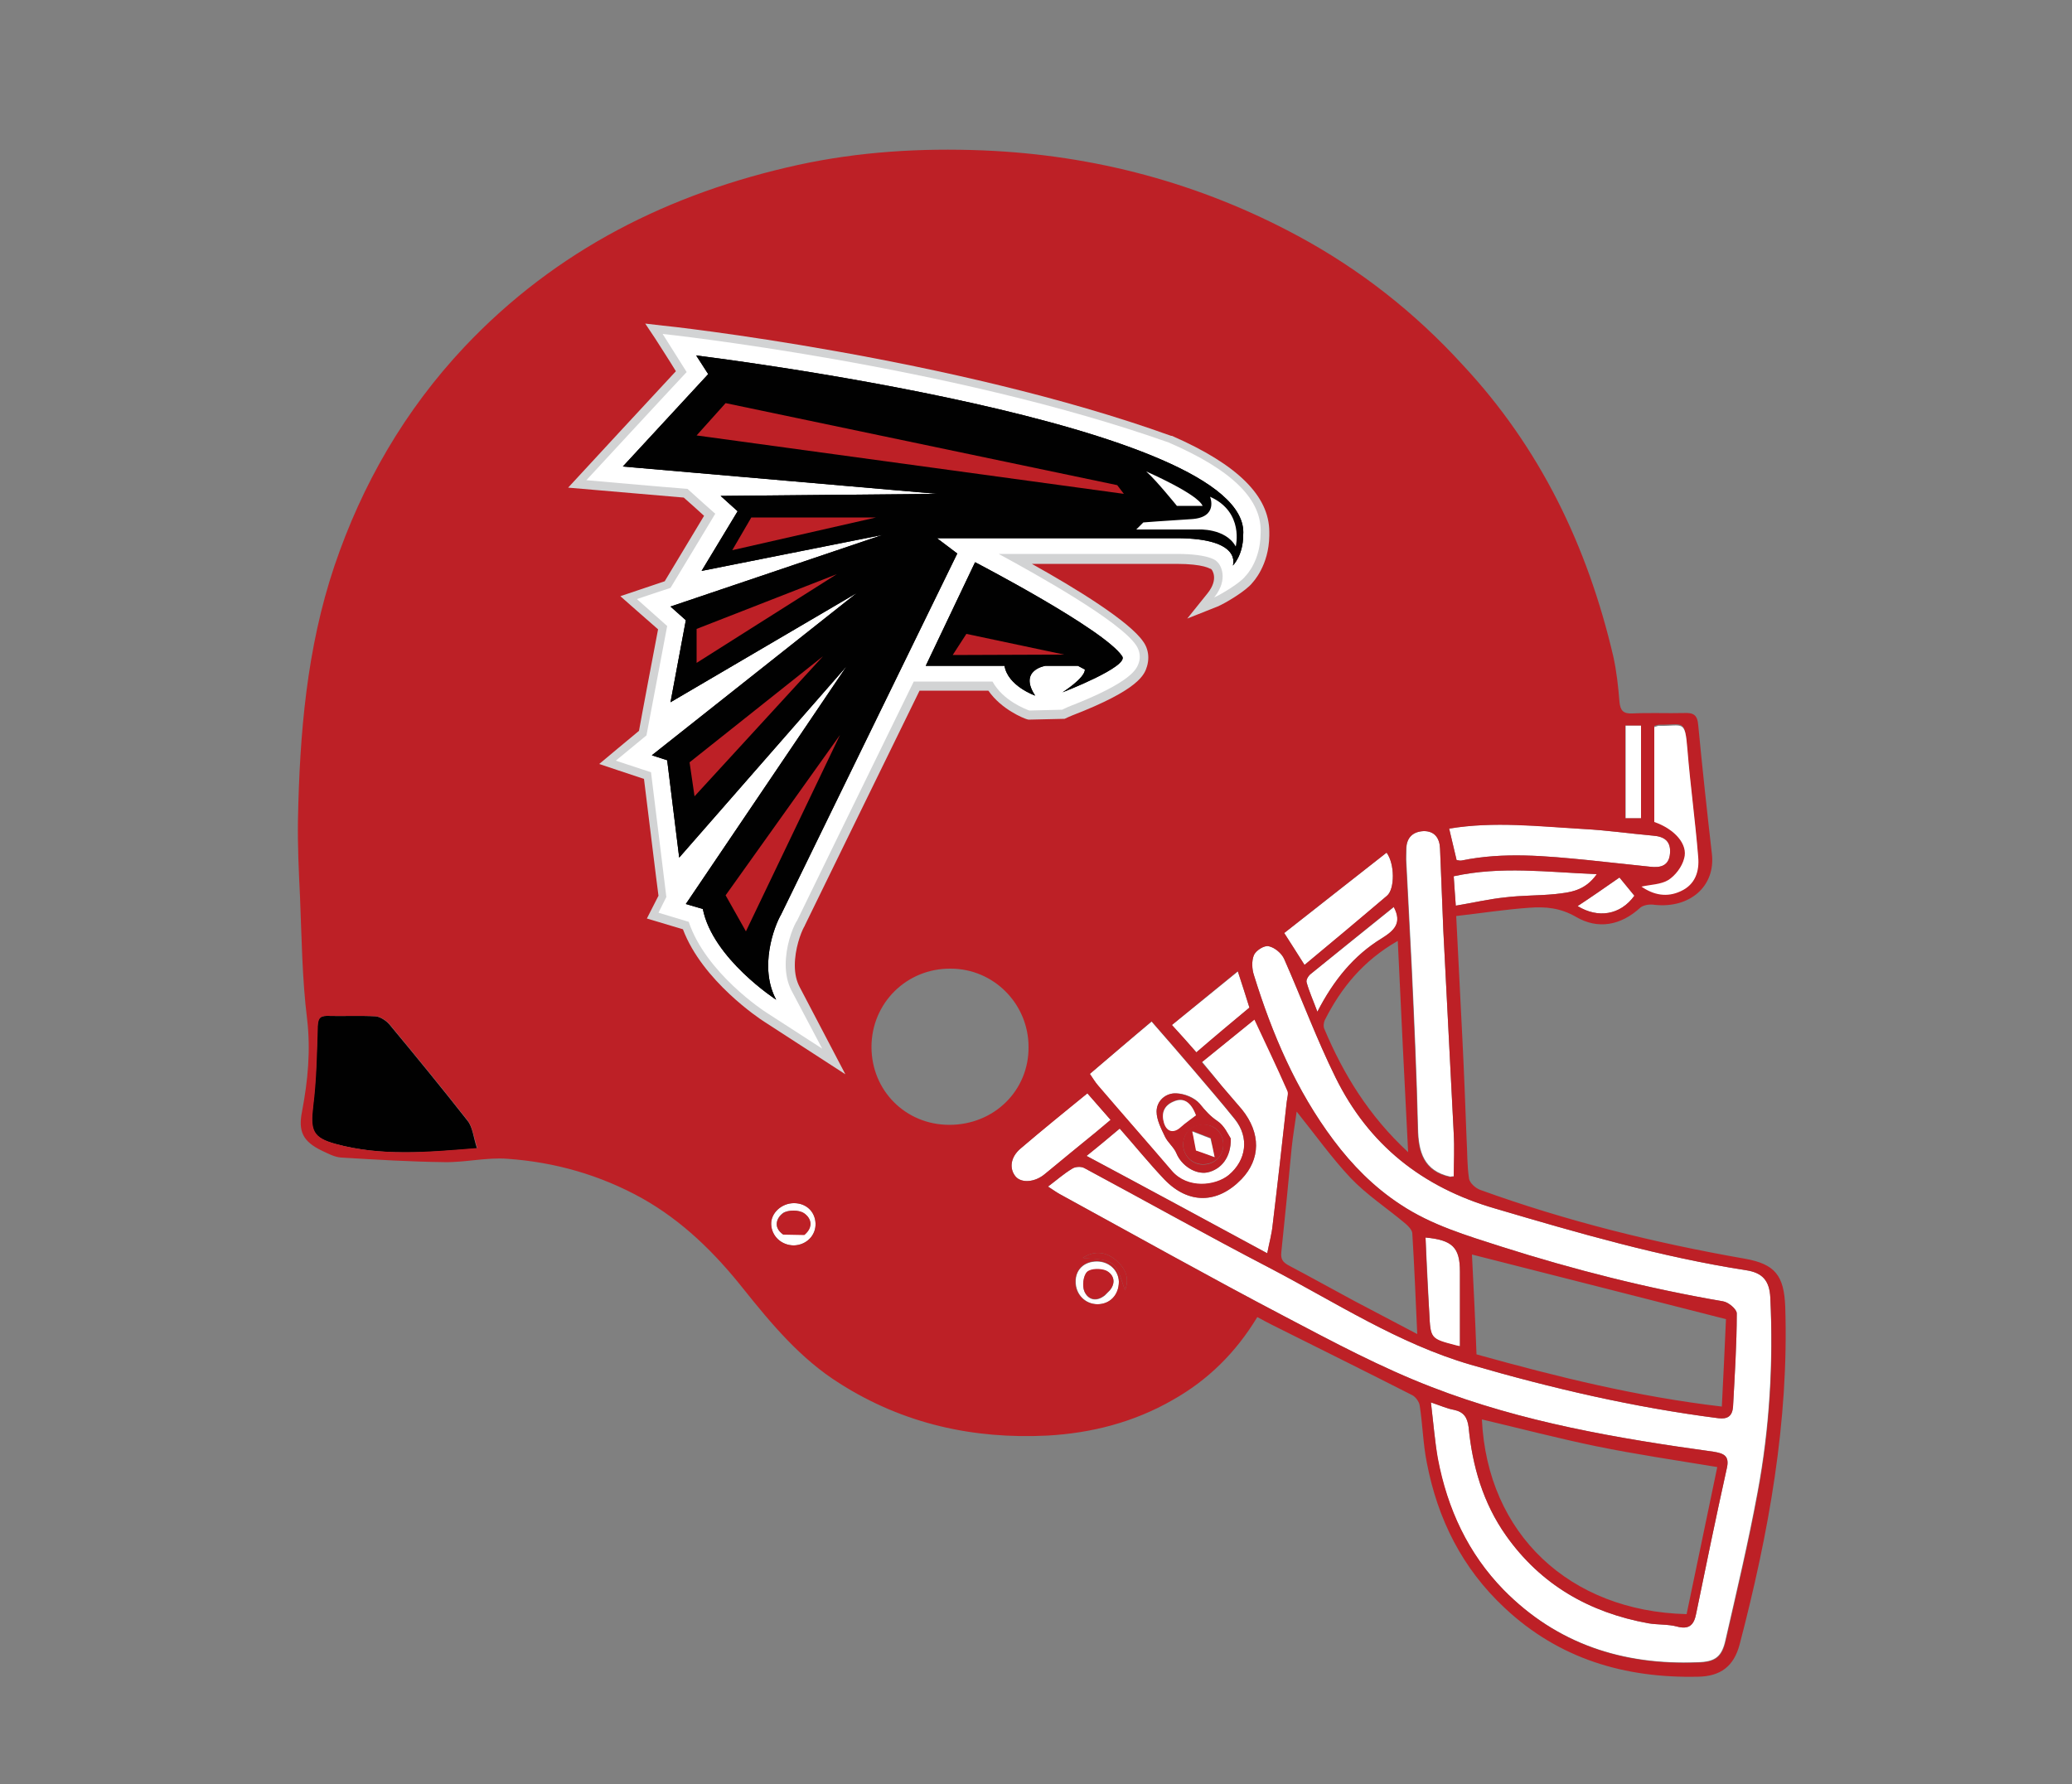 <?xml version="1.0" encoding="utf-8"?>
<!-- Generator: Adobe Illustrator 18.0.0, SVG Export Plug-In . SVG Version: 6.00 Build 0)  -->
<!DOCTYPE svg PUBLIC "-//W3C//DTD SVG 1.1//EN" "http://www.w3.org/Graphics/SVG/1.1/DTD/svg11.dtd">
<svg version="1.1" xmlns="http://www.w3.org/2000/svg" xmlns:xlink="http://www.w3.org/1999/xlink" x="0px" y="0px"
	 viewBox="0 0 500 430.6" enable-background="new 0 0 500 430.6" xml:space="preserve">
<rect x="0" y="0" width="500" height="430.6" fill="#808080" stroke="none"/>
<g id="Layer_3">
</g>
<g id="Indianapolis_Colts" display="none">
	<path display="inline" fill="#283043" d="M205.7,65.1c35.8,0.1,66.9,26.6,72.3,62.2c5,32.8-5.9,59.5-33.9,77.5
		c-42.6,27.3-98.9,3.8-110.2-46.4c-7.3-32.2,2.7-59.2,29.1-79.5C175,69.7,190.5,65,205.7,65.1z M214.2,124.9c0,2.6,0,4.9,0,8.2
		c-2.9-3.7-5.5-5.5-9.2-2.9c-0.2,0.1-0.6-0.1-0.8-0.1c-3-0.3-6.1-0.6-9-0.9c-0.6,1.7-1.1,2.9-1.6,4.2c-5.7-5.3-5.7-5.3-9.5-0.1
		c-1.7-2.2-3.1-5.2-6.7-3.5c0.1,0.9,0.2,1.8,0.3,3c-5.5-4.6-7.5-4.8-14-1.4c-3.2-8.1-10.1-6.7-17-6.4c0,4.3,0,8.4,0,12.6
		c0,4.2,1.7,5.9,5.9,6c4.3,0.1,8.7,0.5,11.3-4c7.9,7.2,14.3,4.5,15.4-1.7c1.4,1.6,2.8,3.9,4.8,5.2c3.4,2.1,4.2-1.4,5.4-3.5
		c3.9,5.5,6.2,5.3,9.7-1c0.1,0.6,0.1,1.1,0.3,1.3c1.6,1.3,3.1,3.2,4.8,3.5c2.5,0.4,1.7-2.2,1.9-3.8c0.2-1.3,0.4-2.6,0.6-4.1
		c2.3,2-0.3,4.7,2.5,6.6c2.7,1.8,4.3,1.3,5.7,0.1c1.9,0.5,3.4,1.4,4.4,1.1c1-0.3,1.5-2,1.8-2.4c3.1,1,6.3,3.2,8.8,2.6
		c4-0.9,7.4-2.2,11.2,0.2c0.6,0.4,1.7-0.2,2.6-0.2c1-0.1,2-0.3,3-0.1c2.2,0.5,3.9,0.3,4-3.4c3.4,5.2,8.1,3,12.1,3.4
		c0.6,0.1,1.9-1.5,1.9-2.4c0.2-3.6,0.2-7.2,0.1-10.8c-0.1-4.3-2-5.8-6.6-4.9c-0.1,1.4-0.2,2.8-0.2,4.6c-3.9-1.9-6.5-0.3-8.6,2.8
		c-4.8-5-11.8-5.1-13.8-0.5c0.8,0.7,1.5,1.3,2.3,2c-0.6,0.4-1.2,0.8-1.7,1.2c-5.4-7.3-7.5-7.9-15-4.5
		C220.3,125.5,219.4,124.6,214.2,124.9z M208.2,157.4c-4.3-5.5-8.9-6-14-2.5c-1.2-6.3-2.3-7.2-7.1-5.9c-0.1,2.2-0.3,4.3-0.5,7
		c-3.7-3-4.7-9.3-11.2-7.1c0,4.9-0.3,9.9,0.2,14.8c0.1,1.3,2.7,2.9,4.5,3.3c2.2,0.5,2.1-1.7,2.1-3.3c0-1,0.1-2.1,0.2-3.1
		c1.7,1.1,2.6,2.5,3.6,3.8c3.2,4,6.6,3.7,8.3-0.5c8.5,5.6,13.4,4.7,14.9-3.1c5.3,8,6.9,8.4,10.2,2.6c0.2,0.2,0.5,0.5,0.7,0.6
		c1.7,1.1,3.4,2.8,5.1,2.9c1,0.1,2.2-2.5,3.2-4c0.6-1,0.9-2.3,1.4-3.4c0.9,0.4,1.7,0.6,3,1.2c-1.4,0.5-2.3,0.8-2.8,1
		c-1.2,3.5,1.7,4.1,3.4,5.4c0.5,0.4,1.9,0.1,2.4-0.4c0.5-0.4,0.4-1.6,0.4-2.4c0-1.3-0.3-2.7-0.3-4c0.1-2,0.6-4,0.7-6
		c0.2-4.7-2-6.3-6.7-5.2c-0.1,1.7-0.2,3.5-0.2,5.3c-2.9-2.2-3.9-1.7-6.1,2.6c-1.5-1.2-2.9-2.9-4.7-3.7c-3-1.3-3.2,2-4.3,3.6
		c-4.1-3.8-4.1-3.8-7.1-3.4C207.7,154.5,207.9,155.6,208.2,157.4z"/>
	<path display="inline" fill="#FFFFFF" d="M346.1,338.9c2.4,0.8,4,1.5,5.6,1.8c2.3,0.5,3.2,1.8,3.5,4.2c0.9,9.4,3.5,18.3,9.1,26.1
		c8.4,11.9,20.1,18.6,34.3,21.3c2.3,0.4,4.8,0.2,7,0.8c3,0.8,4.1-0.5,4.6-3.1c2.4-11.7,4.9-23.5,7.4-35.2c0.7-3-0.7-3.6-3.3-4
		c-23.2-3.2-46.2-7.1-68.1-15.6c-12.2-4.8-23.9-10.9-35.5-17c-18.3-9.6-36.3-19.7-54.5-29.6c-0.9-0.5-1.7-1.1-2.8-1.8
		c2-1.5,3.8-3.1,5.8-4.3c0.7-0.5,2.1-0.6,2.9-0.2c14.9,8,29.7,16.3,44.7,24.2c16,8.4,31.2,18.3,48.7,23.5
		c19.6,5.7,39.5,10.3,59.8,12.9c2.3,0.3,3.5-0.5,3.6-2.7c0.4-7.5,0.9-15.1,0.9-22.6c0-1-2-2.7-3.3-2.9c-18.2-3.1-36-7.6-53.5-13.2
		c-8.4-2.7-16.9-5.2-24.4-10.2c-6.4-4.2-11.6-9.5-16.2-15.6c-9-12-14.8-25.6-19.2-39.8c-0.5-1.5-0.6-3.5,0-4.9
		c0.5-1.1,2.5-2.4,3.6-2.1c1.4,0.3,3.1,1.7,3.7,3.1c4.2,9.5,7.8,19.4,12.4,28.7c8,16.2,21,26.5,38.6,31.7
		c20,5.9,40.1,11.7,60.7,14.9c3.9,0.6,5.6,2.5,5.8,6.6c0.7,15.8-0.2,31.5-3.1,47.1c-2.2,11.9-5,23.7-7.7,35.5
		c-0.9,4.2-2.5,5.4-6.8,5.5c-18,0.7-34-4.4-46.8-17.5c-8.7-8.8-13.6-19.7-15.9-31.7C347.1,348.2,346.7,343.8,346.1,338.9z"/>
	<path display="inline" fill="#FFFFFF" d="M115.6,277.4c-12.2,1-23.3,1.9-34.2-1.1c-5.5-1.5-6.2-3.3-5.4-9.1
		c0.8-6.4,0.9-12.9,1.1-19.3c0.1-1.7,0.4-2.5,2.3-2.5c3.9,0.1,7.9-0.1,11.8,0.1c1.1,0.1,2.5,1,3.3,1.9c6.4,7.7,12.8,15.4,18.9,23.3
		C114.5,272.3,114.7,274.7,115.6,277.4z"/>
	<path display="inline" fill="#FFFFFF" d="M290.8,256.5c4.3-3.5,8.5-6.9,12.7-10.4c2.7,5.8,5.4,11.4,7.9,17.1
		c0.3,0.8-0.1,1.9-0.2,2.9c-1.1,9.9-2.2,19.8-3.4,29.7c-0.2,2.1-0.8,4.2-1.3,6.8c-14.6-7.9-28.9-15.6-43.6-23.6
		c2.9-2.4,5.4-4.4,8.1-6.6c3.7,4.2,7.1,8.4,10.8,12.3c5.8,6,12.9,5.9,18.6-0.1c4.6-4.8,4.7-11.2,0.1-16.8c-1.6-1.9-3.2-3.7-4.9-5.6
		C294.1,260.5,292.6,258.7,290.8,256.5z"/>
	<path display="inline" fill="#FFFFFF" d="M351.7,284.2c-0.6,0-0.8,0.1-0.9,0.1c-6.4-1.4-7.7-6-7.8-11.8
		c-0.3-12.9-0.9-25.9-1.5-38.8c-0.4-8.4-0.9-16.9-1.3-25.3c-0.1-1.1,0-2.3,0-3.4c0-2.8,1.6-4.2,4.2-4.3c2.6,0,3.8,1.7,3.9,4.2
		c0.3,6.6,0.5,13.3,0.8,19.9c0.8,16.3,1.7,32.6,2.5,48.9C351.8,277.1,351.7,280.6,351.7,284.2z"/>
	<path display="inline" fill="#FFFFFF" d="M263.6,259.4c5-4.2,9.7-8.3,14.9-12.7c3.4,3.9,6.8,7.8,10.2,11.8
		c3.3,3.9,6.7,7.8,9.9,11.9c3.5,4.4,2.8,9.9-1.5,13.5c-3.2,2.6-9.9,3.4-13.7-1c-5.9-6.9-11.9-13.7-17.8-20.6
		C264.9,261.4,264.4,260.4,263.6,259.4z M297.8,275c-0.6-0.9-1.6-3.1-3.2-4.2c-1.8-1.2-3-2.6-4.3-4.2c-1.2-1.5-3.7-2.5-5.7-2.5
		c-2.5-0.1-4.7,1.8-4.7,4.4c0,2,1.1,4.1,2,6c0.7,1.5,2.2,2.6,2.8,4.1c1.2,2.9,4.5,5.1,7.4,4.6C295.4,282.5,297.8,279.6,297.8,275z"
		/>
	<path display="inline" fill="#FFFFFF" d="M350.5,200.1c10.8-1.8,21.7-0.6,32.5,0.1c5.6,0.3,11.2,1.1,16.7,1.6
		c2.7,0.2,4.3,1.3,4.1,4.2c-0.2,3.1-2.3,3.6-4.8,3.3c-5-0.5-10-1.1-15.1-1.6c-10.2-1-20.3-2-30.5,0.1c-0.4,0.1-0.9-0.1-1.2-0.1
		C351.7,205.1,351.1,202.6,350.5,200.1z"/>
	<path display="inline" fill="#FFFFFF" d="M315.6,233.1c-1.8-2.8-3.2-5.1-4.9-7.7c8.1-6.4,16.4-12.9,24.7-19.4c2,2.8,2,8.8,0.1,10.5
		C328.9,222,322.2,227.5,315.6,233.1z"/>
	<path display="inline" fill="#FFFFFF" d="M263,264.1c2,2.3,3.7,4.2,5.6,6.4c-1.3,1.1-2.5,2.1-3.7,3.2c-4.1,3.3-8.1,6.7-12.2,10
		c-2.4,2-5.6,2.2-7,0.6c-1.6-2-1.3-4.7,1.2-6.8C252.2,272.9,257.6,268.6,263,264.1z"/>
	<path display="inline" fill="#FFFFFF" d="M386.2,211.1c-3,4.1-6.6,4.4-10.1,4.8c-4,0.4-8.1,0.3-12.1,0.8c-3.9,0.4-7.7,1.3-11.9,2
		c-0.2-2.3-0.3-4.6-0.5-7.1C363.1,209.2,374.2,210.6,386.2,211.1z"/>
	<path display="inline" fill="#FFFFFF" d="M353.1,325.3c-0.2,0-0.6-0.1-1-0.2c-6.1-1.6-6.1-1.6-6.4-7.9c-0.3-6-0.6-12.1-0.9-18.2
		c6.5,0.6,8.3,2.4,8.3,8.2C353.1,313.2,353.1,319.1,353.1,325.3z"/>
	<path display="inline" fill="#FFFFFF" d="M302.2,243.3c-4.2,3.5-8.4,7-12.8,10.8c-1.9-2.2-3.8-4.3-5.9-6.7
		c5.2-4.2,10.4-8.4,15.9-12.9C300.4,237.6,301.3,240.4,302.2,243.3z"/>
	<path display="inline" fill="#FFFFFF" d="M337.2,219c2,4,0.1,5.7-3,7.6c-6.7,4.1-11.6,10.1-15.5,17.7c-1-2.7-2-4.9-2.6-7.1
		c-0.2-0.6,0.5-1.7,1.1-2.1C323.8,229.7,330.5,224.4,337.2,219z"/>
	<path display="inline" fill="#FFFFFF" d="M396.9,197.6c-1.6,0-2.9,0-3.8,0c0-7.6,0-14.9,0-22.5c1.5,0,2.5,0,3.8,0
		C396.9,182.6,396.9,190.1,396.9,197.6z"/>
	<path display="inline" fill="#FFFFFF" d="M381.6,218.8c3.2-2.1,6.5-4.4,10.1-6.9c1,1.2,2.3,2.8,3.6,4.5
		C391.9,221,386.4,221.8,381.6,218.8z"/>
	<path display="inline" fill="#FFFFFF" d="M192.2,300.8c-3,0-5.4-2.2-5.5-5.1c-0.1-2.7,2.5-5.2,5.5-5.1c3,0,5.2,2.1,5.2,4.9
		C197.5,298.5,195.2,300.8,192.2,300.8z M189.5,298.2c1.7,0,3.4,0.1,5.2,0.1c2.3-1.8,1.8-4-0.1-5.2c-1.2-0.8-3.9-0.8-5,0
		C187.9,294.2,187,296.4,189.5,298.2z"/>
	<path display="inline" fill="#FFFFFF" d="M265.3,304.8c2.9,0,5.2,2.1,5.3,4.9c0,3.1-2.1,5.4-5.1,5.4c-3,0-5.3-2.4-5.3-5.4
		C260.2,306.8,262.3,304.8,265.3,304.8z M268.5,311.7c1.6-1.9,0.9-3.9-0.8-4.7c-1.3-0.6-3.8-0.6-4.7,0.3c-0.9,0.9-1.2,3.4-0.6,4.7
		c0.9,2,2.9,2.5,5,0.9C267.7,312.5,268.1,312.1,268.5,311.7z"/>
	<path display="inline" fill="#1F3F78" d="M262,303.9c2.4-1.6,5.2-1.7,7.8,0.4c2.8,2.3,3.5,4.7,2.4,7.4c-0.8-1.8-1.3-5-3.1-6.4
		C267.2,303.9,263.9,304.2,262,303.9z"/>
	<path display="inline" fill="#1F3F78" d="M297.8,275c0.1,4.6-2.4,7.6-5.7,8.2c-2.9,0.5-6.2-1.7-7.4-4.6c-0.6-1.5-2.1-2.6-2.8-4.1
		c-0.9-1.9-2.1-4-2-6c0-2.6,2.2-4.5,4.7-4.4c2,0.1,4.4,1.1,5.7,2.5c1.3,1.6,2.5,3,4.3,4.2C296.2,271.9,297.1,274.1,297.8,275z
		 M295.9,276.5c0-2.7-1.9-4.8-4.6-4.8c-2.9-0.1-5,1.9-5.1,4.7c0,2.6,2,4.8,4.6,4.9C293.7,281.4,295.9,279.3,295.9,276.5z
		 M289.3,269.4c-1.2-3.2-3.1-4.4-5.4-3.4c-2.4,1-3,2.9-2.3,5.2c0.7,2.3,2.4,2.5,4.1,0.9C286.8,271.3,288,270.5,289.3,269.4z"/>
	<path display="inline" fill="#283043" d="M154.2,137.8c0-2.3-0.1-4,0.1-5.7c0.1-0.5,1-1.1,1.6-1.3c0.3-0.1,1.1,0.8,1.1,1.3
		C157.3,134.3,157.6,136.6,154.2,137.8z"/>
	<path display="inline" fill="#1F3F78" d="M295.9,276.5c0,2.8-2.2,4.8-5.1,4.7c-2.6-0.1-4.6-2.2-4.6-4.9c0.1-2.8,2.2-4.8,5.1-4.7
		C294,271.8,295.9,273.8,295.9,276.5z M293.8,279.5c-0.4-1.9-0.7-3.4-0.9-4.6c-1.5-0.6-2.8-1.1-4.4-1.7c0.3,1.7,0.6,3.3,0.9,4.7
		C290.8,278.5,292.2,279,293.8,279.5z"/>
	<path display="inline" fill="#FFFFFF" d="M289.3,269.4c-1.3,1-2.5,1.8-3.6,2.8c-1.7,1.6-3.4,1.3-4.1-0.9c-0.7-2.3-0.1-4.2,2.3-5.2
		C286.3,265.1,288.1,266.2,289.3,269.4z"/>
	<path display="inline" fill="#FFFFFF" d="M293.8,279.5c-1.6-0.6-3-1.1-4.5-1.6c-0.3-1.4-0.5-2.9-0.9-4.7c1.6,0.6,2.9,1.1,4.4,1.7
		C293.2,276.1,293.5,277.7,293.8,279.5z"/>
	<g display="inline">
		<path fill="#1F3F78" d="M194.5,293c-1.2-0.8-3.9-0.8-5,0c-1.6,1.2-2.5,3.4,0,5.2c1.7,0,3.4,0.1,5.2,0.1
			C196.9,296.4,196.4,294.2,194.5,293z"/>
		<path fill="#1F3F78" d="M267.7,307c-1.3-0.6-3.8-0.6-4.7,0.3c-0.9,0.9-1.2,3.4-0.6,4.7c0.9,2,2.9,2.5,5,0.9
			c0.4-0.4,0.8-0.8,1.2-1.2C270.1,309.8,269.4,307.9,267.7,307z"/>
		<path fill="#1F3F78" d="M431.7,315.6c-0.3-7.5-2.4-10.4-9.8-11.6c-21.8-3.8-43.1-9.1-63.9-16.6c-1.1-0.4-2.6-1.6-2.7-2.7
			c-0.5-3.2-0.4-6.5-0.6-9.8c-0.3-8-0.6-16-1-24c-0.5-9.8-1-19.5-1.5-29.8c6.1-0.7,11.9-1.6,17.7-2.1c3.9-0.3,7.5,0,11.3,2.2
			c5.3,3.1,10.8,2.1,15.6-2.2c0.8-0.7,2.4-0.9,3.5-0.7c8.6,0.9,14.7-4.6,13.9-12.3c-1.2-10.4-2.3-20.8-3.3-31.2
			c-0.2-2.5-1.2-3-3.4-3c-4.2,0.1-8.4-0.1-12.5,0.1c-2.2,0.1-3-0.7-3.2-2.8c-0.4-3.7-0.7-7.4-1.5-11c-6.2-26.6-17.7-50.4-36.5-70.6
			c-11.6-12.4-24.7-22.7-39.6-30.7c-23.8-12.8-49.2-19.6-76.2-20.7c-15-0.6-30,0.3-44.7,3.5c-31.1,6.8-58.5,20.6-80.6,44
			c-14.5,15.3-24.8,33.1-31.5,53c-6.7,19.9-8.4,40.6-8.8,61.5c-0.1,6.2,0.2,12.4,0.5,18.6c0.4,9.8,0.5,19.7,1.7,29.5
			c0.9,7.6,0.2,15-1.2,22.4c-1,4.9,0.2,7.3,4.7,9.5c1.5,0.7,3.1,1.6,4.8,1.7c8.3,0.5,16.6,1,24.9,1.1c5.1,0.1,10.3-1.2,15.3-0.8
			c11.5,0.8,22.3,3.9,32.5,9.5c9.8,5.5,17.6,13.2,24.5,21.9c6.8,8.6,13.9,16.9,23.3,22.9c15.4,9.8,32.3,13.5,50.3,12.6
			c10.7-0.6,20.8-3.3,30.3-8.6c8.5-4.8,15.3-11.4,20.5-20c1.3,0.7,2.4,1.3,3.6,1.9c11.3,5.6,22.5,11.2,33.8,17
			c0.9,0.4,1.8,1.7,1.9,2.6c0.7,4.6,0.8,9.2,1.7,13.7c2.6,13.6,8.5,25.6,18.8,35.1c13.2,12.3,29.1,17.1,46.8,16.6
			c5.4-0.1,8.6-2.5,10-7.8C427.8,370.5,432.6,343.5,431.7,315.6z M81.4,276.3c-5.5-1.5-6.2-3.3-5.4-9.1c0.8-6.4,0.9-12.9,1.1-19.3
			c0.1-1.7,0.4-2.5,2.3-2.5c3.9,0.1,7.9-0.1,11.8,0.1c1.1,0.1,2.5,1,3.3,1.9c6.4,7.7,12.8,15.4,18.9,23.3c1.2,1.6,1.4,4,2.3,6.7
			C103.4,278.4,92.3,279.3,81.4,276.3z M192.2,300.8c-3,0-5.4-2.2-5.5-5.1c-0.1-2.7,2.5-5.2,5.5-5.1c3,0,5.2,2.1,5.2,4.9
			C197.5,298.5,195.2,300.8,192.2,300.8z M376.1,215.9c-4,0.4-8.1,0.3-12.1,0.8c-3.9,0.4-7.7,1.3-11.9,2c-0.2-2.3-0.3-4.6-0.5-7.1
			c11.4-2.5,22.6-1,34.6-0.5C383.3,215.3,379.6,215.6,376.1,215.9z M381.6,218.8c3.2-2.1,6.5-4.4,10.1-6.9c1,1.2,2.3,2.8,3.6,4.5
			C391.9,221,386.4,221.8,381.6,218.8z M400.1,175.3c0.5-0.1,0.9-0.3,1.3-0.3c5.6,0.1,6.1-1.5,6.6,5.6c0.7,8.6,1.9,17.2,2.6,25.8
			c0.3,3.4-0.7,6.5-4.2,8.2c-3.4,1.6-5.5,1.7-8.4-0.3c2.2-0.5,4.2,0.2,6-0.9c1.7-1.1,3.6-4.6,4.1-6.5c1-3.4-3.2-7.1-8.1-8.9
			C400.1,190.5,400.1,182.9,400.1,175.3z M393.1,175.1c1.5,0,2.5,0,3.8,0c0,7.5,0,14.9,0,22.5c-1.6,0-2.9,0-3.8,0
			C393.1,190,393.1,182.7,393.1,175.1z M383,200.3c5.6,0.3,11.2,1.1,16.7,1.6c2.7,0.2,4.3,1.3,4.1,4.2c-0.2,3.1-2.3,3.6-4.8,3.3
			c-5-0.5-10-1.1-15.1-1.6c-10.2-1-20.3-2-30.5,0.1c-0.4,0.1-0.9-0.1-1.2-0.1c-0.6-2.6-1.2-5.1-1.8-7.6
			C361.3,198.3,372.2,199.6,383,200.3z M344.4,200.7c2.6,0,3.8,1.7,3.9,4.2c0.3,6.6,0.5,13.3,0.8,19.9c0.8,16.3,1.7,32.6,2.5,48.9
			c0.2,3.5,0,6.9,0,10.5c-0.6,0-0.8,0.1-0.9,0.1c-6.4-1.4-7.7-6-7.8-11.8c-0.3-12.9-0.9-25.9-1.5-38.8c-0.4-8.4-0.9-16.9-1.3-25.3
			c-0.1-1.1,0-2.3,0-3.4C340.2,202.2,341.8,200.8,344.4,200.7z M340.6,278.3c-9.5-8.8-15.6-18.8-20.2-29.8c-0.3-0.6-0.2-1.6,0.1-2.2
			c4-7.7,9.2-14.3,17.6-19.1C338.9,244.3,339.7,260.9,340.6,278.3z M334.2,226.6c-6.7,4.1-11.6,10.1-15.5,17.7c-1-2.7-2-4.9-2.6-7.1
			c-0.2-0.6,0.5-1.7,1.1-2.1c6.6-5.4,13.2-10.7,19.9-16.1C339.1,223,337.2,224.7,334.2,226.6z M335.4,205.9c2,2.8,2,8.8,0.1,10.5
			c-6.6,5.7-13.3,11.2-19.9,16.7c-1.8-2.8-3.2-5.1-4.9-7.7C318.8,218.9,327.1,212.4,335.4,205.9z M299.4,234.6
			c1,3.1,1.9,5.9,2.8,8.8c-4.2,3.5-8.4,7-12.8,10.8c-1.9-2.2-3.8-4.3-5.9-6.7C288.7,243.2,293.9,239,299.4,234.6z M311.2,266.2
			c-1.1,9.9-2.2,19.8-3.4,29.7c-0.2,2.1-0.8,4.2-1.3,6.8c-14.6-7.9-28.9-15.6-43.6-23.6c2.9-2.4,5.4-4.4,8.1-6.6
			c3.7,4.2,7.1,8.4,10.8,12.3c5.8,6,12.9,5.9,18.6-0.1c4.6-4.8,4.7-11.2,0.1-16.8c-1.6-1.9-3.2-3.7-4.9-5.6
			c-1.5-1.8-3.1-3.6-4.9-5.8c4.3-3.5,8.5-6.9,12.7-10.4c2.7,5.8,5.4,11.4,7.9,17.1C311.8,264.1,311.3,265.2,311.2,266.2z
			 M312.5,277.3c0.3-2.9,0.8-5.7,1.2-8.7c4.5,5.6,8.4,11.2,13,16c3.9,4.1,8.8,7.3,13.2,11c0.7,0.6,1.6,1.5,1.7,2.3
			c0.5,7.9,0.8,15.8,1.2,24.4c-5.4-2.8-10.3-5.4-15.2-8c-5.2-2.8-10.4-5.7-15.7-8.5c-1.5-0.8-2.1-1.5-1.9-3.3
			C310.9,294,311.6,285.6,312.5,277.3z M278.6,246.7c3.4,3.9,6.8,7.8,10.2,11.8c3.3,3.9,6.7,7.8,9.9,11.9c3.5,4.4,2.8,9.9-1.5,13.5
			c-3.2,2.6-9.9,3.4-13.7-1c-5.9-6.9-11.9-13.7-17.8-20.6c-0.7-0.8-1.3-1.8-2-2.8C268.6,255.1,273.4,251.1,278.6,246.7z
			 M229.7,271.7c-10.6,0-18.9-8.3-18.8-18.8c0-10.7,8.5-19,19.2-18.9c10.4,0,18.8,8.5,18.8,19C249,263.4,240.5,271.7,229.7,271.7z
			 M252.7,283.6c-2.4,2-5.6,2.2-7,0.6c-1.6-2-1.3-4.7,1.2-6.8c5.3-4.5,10.7-8.8,16.1-13.3c2,2.3,3.7,4.2,5.6,6.4
			c-1.3,1.1-2.5,2.1-3.7,3.2C260.8,276.9,256.8,280.3,252.7,283.6z M265.5,315.1c-3,0-5.3-2.4-5.3-5.4c0-3,2.1-5,5.2-5
			c2.9,0,5.2,2.1,5.3,4.9C270.7,312.8,268.5,315.1,265.5,315.1z M272.2,311.7c-0.8-1.8-1.3-5-3.1-6.4c-1.9-1.4-5.1-1.1-7.1-1.4
			c2.4-1.6,5.2-1.7,7.8,0.4C272.6,306.6,273.2,309.1,272.2,311.7z M425.2,360.6c-2.2,11.9-5,23.7-7.7,35.5c-0.9,4.2-2.5,5.4-6.8,5.5
			c-18,0.7-34-4.4-46.8-17.5c-8.7-8.8-13.6-19.7-15.9-31.7c-0.8-4.3-1.1-8.6-1.7-13.6c2.4,0.8,4,1.5,5.6,1.8
			c2.3,0.5,3.2,1.8,3.5,4.2c0.9,9.4,3.5,18.3,9.1,26.1c8.4,11.9,20.1,18.6,34.3,21.3c2.3,0.4,4.8,0.2,7,0.8c3,0.8,4.1-0.5,4.6-3.1
			c2.4-11.7,4.9-23.5,7.4-35.2c0.7-3-0.7-3.6-3.3-4c-23.2-3.2-46.2-7.1-68.1-15.6c-12.2-4.8-23.9-10.9-35.5-17
			c-18.3-9.6-36.3-19.7-54.5-29.6c-0.9-0.5-1.7-1.1-2.8-1.8c2-1.5,3.8-3.1,5.8-4.3c0.7-0.5,2.1-0.6,2.9-0.2
			c14.9,8,29.7,16.3,44.7,24.2c16,8.4,31.2,18.3,48.7,23.5c19.6,5.7,39.5,10.3,59.8,12.9c2.3,0.3,3.5-0.5,3.6-2.7
			c0.4-7.5,0.9-15.1,0.9-22.6c0-1-2-2.7-3.3-2.9c-18.2-3.1-36-7.6-53.5-13.2c-8.4-2.7-16.9-5.2-24.4-10.2
			c-6.4-4.2-11.6-9.5-16.2-15.6c-9-12-14.8-25.6-19.2-39.8c-0.5-1.5-0.6-3.5,0-4.9c0.5-1.1,2.5-2.4,3.6-2.1c1.4,0.3,3.1,1.7,3.7,3.1
			c4.2,9.5,7.8,19.4,12.4,28.7c8,16.2,21,26.5,38.6,31.7c20,5.9,40.1,11.7,60.7,14.9c3.9,0.6,5.6,2.5,5.8,6.6
			C428.9,329.4,428,345.1,425.2,360.6z M358.4,342.9c9.3,2.2,18.5,4.6,27.8,6.5c9.3,1.9,18.8,3.3,29.1,5c-2.5,12.1-5,23.9-7.4,35.6
			C379.6,389.3,359.7,370.6,358.4,342.9z M344.8,299c6.5,0.6,8.3,2.4,8.3,8.2c0,5.9,0,11.9,0,18.1c-0.2,0-0.6-0.1-1-0.2
			c-6.1-1.6-6.1-1.6-6.4-7.9C345.3,311.1,345,305.1,344.8,299z M356,303.1c20.4,5.2,40.6,10.3,61.4,15.6c-0.3,6.5-0.6,13.6-1,21.1
			c-20.5-2.4-39.9-7.2-59.3-12.6C356.8,319,356.4,310.9,356,303.1z"/>
	</g>
	<g display="inline">
		<path fill="#003A70" stroke="#FFFFFF" stroke-width="2" stroke-miterlimit="10" d="M218.2,213c-11.2-0.1-19.8-3.2-23.9-5.3
			c-8.1-4.2-14.7-9.8-20.4-17.6c-8.2-11.2-9.8-20.1-10.5-25c-0.4-2.5-0.8-8.7,0-14.2c1-7.9,2.8-11.9,4.1-15.7
			c1-2.7,4.2-9.4,6.2-12.4c1.6-2.4,4.6-6.8,5.8-8.3c0.3-0.5-0.1-0.3-0.3-0.3c-0.4,0.1-0.7,0.1-1,0.1c-0.3,0-0.8-0.1-1.1-0.2
			c-1.6-0.3-3.9-2.1-3.6-5.2c-0.1-0.7,0.7-6.6,1.3-8.4c0.7-2.6,2.3-3.8,5-4c1.4,0,7.2-0.1,9.8,0.3c5.3,0.5,9.1,2.1,11.4,6.7
			c1.8,4.1,1.2,10.4-1.3,15.3c-0.9,1.7-2.6,4.8-4.1,6.8c-1.4,2-1.9,3-3.1,5.3c-1.2,2.3-5.2,11.1-6.6,16.8
			c-2.6,10.7-1.1,16.8,3.9,25.2c3.7,5.6,8.1,9.6,11.4,11.4c5.6,3.5,13.2,4.5,17.1,4.5"/>
	</g>
	<g display="inline">
		<path fill="#003A70" stroke="#FFFFFF" stroke-width="2" stroke-miterlimit="10" d="M218.2,188.6c3.9,0,11.6-1,17.1-4.5
			c3.4-1.8,7.7-5.8,11.4-11.4c5-8.4,6.5-14.5,3.9-25.2c-1.4-5.7-5.4-14.5-6.6-16.8c-1.2-2.2-1.8-3.3-3.1-5.3c-1.5-2-3.2-5.1-4.1-6.8
			c-2.5-4.9-3.1-11.2-1.3-15.3c2.3-4.6,6.1-6.2,11.4-6.7c2.6-0.4,8.4-0.3,9.8-0.3c2.7,0.2,4.3,1.4,5,4c0.6,1.8,1.3,7.7,1.3,8.4
			c0.3,3.1-2,4.9-3.6,5.2c-0.3,0.1-0.8,0.2-1.1,0.2c-0.3,0-0.6,0-1-0.1c-0.2,0-0.6-0.2-0.3,0.3c1.2,1.5,4.2,5.9,5.8,8.3
			c1.9,3,5.2,9.6,6.2,12.4c1.3,3.9,3.1,7.8,4.1,15.7c0.9,5.5,0.4,11.6,0,14.2c-0.7,4.9-2.2,13.9-10.5,25
			c-5.7,7.8-12.4,13.4-20.4,17.6c-4.1,2.2-12.7,5.3-23.9,5.3"/>
	</g>
	<g display="inline">
		<path fill="#1F3F78" d="M193.1,203.8c-7.3-4.4-14-9.8-20.4-20.4c-2.9-5.2-9.5-16.3-6.2-35.7c3.8-17.7,11.4-26.6,15.7-32.7
			c2.1-3-0.1-4.7-1.7-4.1c-1.4,0.5-2.3,0.6-2.3,0.6c-2.5-0.3-2.1-1.9-1.7-6.1l0.6-3.4c0.5-3,1.9-3,5.5-2.9c5.7,0.1,6.8,0.2,9.8,0.7
			c4.1,0.9,9.5,5,5.3,16.4c-2.6,6.1-5.4,8.1-8.4,14.4c-3.2,7-11,22.7-5.7,36.1c7.2,18,21.2,24.4,34.5,24.6
			c13.3-0.2,28.6-8,34.8-24.6c5.3-13.4-2.5-29.1-5.7-36.1c-3-6.3-5.7-8.4-8.4-14.4c-4.2-11.3,1.1-15.5,5.3-16.4
			c3.1-0.6,4.1-0.6,9.8-0.7c3.6-0.1,5-0.1,5.5,2.9l0.6,3.4c0.5,4.2,0.8,5.8-1.7,6.1c0,0-1,0-2.3-0.6c-1.7-0.6-3.8,1.1-1.7,4.1
			c4.4,6.1,12,15.1,15.7,32.7c3.3,19.3-3.4,30.5-6.2,35.7c-6.4,10.6-13.1,16.1-20.4,20.4c-10,7-28.8,6.6-25.2,6.4
			C221.9,210.5,204.3,210.9,193.1,203.8z"/>
	</g>
	<g display="inline">
		<g>
			<circle fill="#FFFFFF" stroke="#FFFFFF" stroke-width="2" stroke-miterlimit="10" cx="246.4" cy="115.7" r="1.3"/>
		</g>
		<g>
			<circle fill="#FFFFFF" stroke="#FFFFFF" stroke-width="2" stroke-miterlimit="10" cx="262.2" cy="152.4" r="1.3"/>
		</g>
		<g>
			<circle fill="#FFFFFF" stroke="#FFFFFF" stroke-width="2" stroke-miterlimit="10" cx="254.2" cy="183.5" r="1.3"/>
		</g>
		<g>
			<circle fill="#FFFFFF" stroke="#FFFFFF" stroke-width="2" stroke-miterlimit="10" cx="190.1" cy="115.7" r="1.3"/>
		</g>
		<g>
			<circle fill="#FFFFFF" stroke="#FFFFFF" stroke-width="2" stroke-miterlimit="10" cx="174.3" cy="152.4" r="1.3"/>
		</g>
		<g>
			<circle fill="#FFFFFF" stroke="#FFFFFF" stroke-width="2" stroke-miterlimit="10" cx="182.3" cy="183.5" r="1.3"/>
		</g>
		<g>
			<circle fill="#FFFFFF" stroke="#FFFFFF" stroke-width="2" stroke-miterlimit="10" cx="218.2" cy="200.6" r="1.3"/>
		</g>
	</g>
	<path display="inline" fill="#FFFFFF" d="M400.1,198.5c0-7.6,0-15.2,0-22.9c0.5-0.1,0.9-0.4,1.3-0.3c5.7,0.1,6.1-1.6,6.7,5.7
		c0.7,8.7,1.9,17.4,2.6,26.1c0.3,3.4-0.7,6.6-4.2,8.3c-3.4,1.6-6.6,0.9-9.5-1.1c2.2-0.5,4.7-0.5,6.5-1.6c1.7-1.1,3.3-3.2,3.8-5.2
		C408.3,203.9,405,200.2,400.1,198.5z"/>
</g>
<g id="Cincinnati_Bengals" display="none">
	<path display="inline" fill="#FFFFFF" d="M205.3,65.1c35.7,0.1,66.7,26.5,72.1,62c5,32.7-5.9,59.3-33.8,77.3
		c-42.4,27.3-98.6,3.7-109.9-46.3c-7.3-32.1,2.7-59,29-79.3C174.7,69.7,190.1,65,205.3,65.1z M213.8,124.8c0,2.6,0,4.9,0,8.1
		c-2.9-3.7-5.5-5.4-9.1-2.9c-0.2,0.1-0.6-0.1-0.8-0.1c-3-0.3-6.1-0.6-9-0.9c-0.6,1.7-1.1,2.9-1.6,4.2c-5.7-5.3-5.7-5.3-9.5-0.1
		c-1.7-2.2-3.1-5.2-6.7-3.5c0.1,0.9,0.2,1.8,0.3,3c-5.5-4.6-7.5-4.8-13.9-1.4c-3.2-8.1-10-6.7-16.9-6.4c0,4.3,0,8.4,0,12.5
		c0,4.2,1.7,5.9,5.8,6c4.3,0.1,8.7,0.5,11.2-4c7.8,7.2,14.2,4.5,15.4-1.7c1.4,1.6,2.8,3.9,4.8,5.2c3.3,2.1,4.1-1.4,5.3-3.5
		c3.9,5.5,6.2,5.3,9.7-1c0.1,0.6,0.1,1.1,0.3,1.3c1.6,1.3,3.1,3.2,4.8,3.5c2.5,0.4,1.7-2.2,1.9-3.7c0.2-1.3,0.4-2.5,0.6-4
		c2.3,2-0.3,4.6,2.5,6.6c2.7,1.8,4.3,1.3,5.7,0.1c1.9,0.5,3.3,1.4,4.4,1.1c1-0.3,1.5-2,1.8-2.4c3.1,1,6.3,3.2,8.8,2.6
		c3.9-0.9,7.4-2.2,11.2,0.2c0.6,0.4,1.7-0.2,2.6-0.2c1-0.1,2-0.3,3-0.1c2.2,0.4,3.9,0.3,4-3.4c3.4,5.2,8.1,3,12.1,3.4
		c0.6,0.1,1.9-1.5,1.9-2.4c0.2-3.6,0.2-7.2,0.1-10.8c-0.1-4.3-2-5.7-6.6-4.8c-0.1,1.4-0.2,2.8-0.2,4.6c-3.9-1.9-6.5-0.3-8.5,2.8
		c-4.8-5-11.7-5.1-13.8-0.5c0.8,0.7,1.5,1.3,2.3,2c-0.6,0.4-1.2,0.8-1.7,1.2c-5.4-7.3-7.5-7.9-15-4.4
		C219.9,125.4,218.9,124.5,213.8,124.8z M207.8,157.2c-4.3-5.5-8.9-6-13.9-2.5c-1.2-6.3-2.3-7.2-7-5.9c-0.1,2.2-0.3,4.3-0.5,6.9
		c-3.7-3-4.7-9.2-11.2-7.1c0,4.9-0.3,9.9,0.2,14.8c0.1,1.3,2.7,2.9,4.4,3.3c2.2,0.5,2.1-1.7,2.1-3.3c0-1,0.1-2.1,0.2-3.1
		c1.7,1.1,2.6,2.5,3.6,3.8c3.2,4,6.6,3.7,8.3-0.5c8.5,5.6,13.3,4.6,14.9-3.1c5.2,8,6.9,8.4,10.2,2.6c0.2,0.2,0.5,0.5,0.7,0.6
		c1.7,1.1,3.4,2.8,5.1,2.9c1,0.1,2.2-2.5,3.2-4c0.6-1,0.9-2.3,1.4-3.4c0.9,0.4,1.7,0.6,3,1.1c-1.4,0.5-2.3,0.8-2.8,1
		c-1.2,3.5,1.7,4.1,3.3,5.3c0.5,0.4,1.9,0.1,2.4-0.4c0.5-0.4,0.4-1.6,0.4-2.4c0-1.3-0.3-2.7-0.3-4c0.1-2,0.6-4,0.7-6
		c0.2-4.6-2-6.3-6.7-5.2c-0.1,1.7-0.2,3.5-0.2,5.3c-2.9-2.2-3.9-1.7-6.1,2.6c-1.5-1.2-2.9-2.9-4.7-3.7c-3-1.3-3.2,2-4.3,3.6
		c-4.1-3.8-4.1-3.8-7-3.4C207.3,154.2,207.5,155.3,207.8,157.2z"/>
	<path display="inline" fill="#FFFFFF" d="M345.3,338c2.4,0.8,3.9,1.5,5.6,1.8c2.3,0.5,3.2,1.8,3.5,4.2c0.9,9.4,3.5,18.3,9,26
		c8.4,11.8,20.1,18.6,34.2,21.2c2.3,0.4,4.8,0.2,7,0.8c3,0.8,4.1-0.5,4.6-3.1c2.4-11.7,4.8-23.4,7.4-35.1c0.7-3-0.7-3.6-3.2-4
		c-23.1-3.2-46.1-7.1-67.9-15.6c-12.1-4.7-23.8-10.9-35.4-17c-18.2-9.6-36.2-19.6-54.3-29.5c-0.9-0.5-1.6-1.1-2.8-1.8
		c2-1.5,3.8-3.1,5.8-4.3c0.7-0.5,2.1-0.6,2.9-0.2c14.9,8,29.6,16.3,44.6,24.1c15.9,8.3,31.1,18.3,48.6,23.4
		c19.6,5.7,39.4,10.2,59.6,12.8c2.3,0.3,3.4-0.5,3.6-2.7c0.4-7.5,0.9-15,0.9-22.5c0-1-2-2.7-3.3-2.9c-18.1-3.1-35.9-7.6-53.4-13.1
		c-8.4-2.7-16.8-5.2-24.4-10.2c-6.4-4.2-11.6-9.5-16.1-15.5c-9-12-14.7-25.5-19.2-39.7c-0.5-1.5-0.6-3.5,0-4.9
		c0.5-1.1,2.5-2.3,3.6-2.1c1.4,0.3,3.1,1.7,3.7,3.1c4.2,9.5,7.8,19.3,12.4,28.6c8,16.2,20.9,26.5,38.5,31.6
		c20,5.9,39.9,11.7,60.5,14.9c3.9,0.6,5.6,2.5,5.8,6.6c0.7,15.8-0.2,31.4-3.1,46.9c-2.2,11.9-5,23.6-7.7,35.4
		c-0.9,4.2-2.5,5.3-6.8,5.5c-18,0.7-33.9-4.4-46.7-17.4c-8.6-8.8-13.6-19.6-15.9-31.6C346.2,347.3,345.9,343,345.3,338z"/>
	<path display="inline" fill="#FFFFFF" d="M115.4,276.8c-12.2,1-23.2,1.9-34.1-1.1c-5.5-1.5-6.1-3.3-5.4-9
		c0.8-6.4,0.9-12.9,1.1-19.3c0.1-1.7,0.4-2.5,2.2-2.4c3.9,0.1,7.9-0.1,11.8,0.1c1.1,0.1,2.5,1,3.2,1.9c6.4,7.7,12.7,15.4,18.8,23.3
		C114.3,271.7,114.5,274.1,115.4,276.8z"/>
	<path display="inline" fill="#FFFFFF" d="M290.1,256c4.3-3.5,8.5-6.9,12.7-10.3c2.7,5.7,5.3,11.4,7.9,17c0.3,0.8-0.1,1.9-0.2,2.9
		c-1.1,9.9-2.2,19.8-3.4,29.7c-0.2,2.1-0.8,4.2-1.3,6.8c-14.6-7.9-28.8-15.6-43.5-23.5c2.8-2.3,5.4-4.4,8-6.6
		c3.7,4.2,7.1,8.4,10.8,12.3c5.8,6,12.8,5.9,18.6-0.1c4.6-4.8,4.7-11.1,0.1-16.7c-1.6-1.9-3.2-3.7-4.8-5.6
		C293.5,259.9,291.9,258.1,290.1,256z"/>
	<path display="inline" fill="#FFFFFF" d="M350.9,283.5c-0.6,0-0.8,0.1-0.9,0.1c-6.4-1.4-7.7-6-7.8-11.7
		c-0.3-12.9-0.9-25.8-1.5-38.7c-0.4-8.4-0.9-16.8-1.3-25.2c-0.1-1.1,0-2.2,0-3.4c0-2.8,1.6-4.2,4.1-4.3c2.6,0,3.8,1.7,3.9,4.2
		c0.3,6.6,0.5,13.2,0.8,19.9c0.8,16.2,1.7,32.5,2.5,48.7C351,276.5,350.9,280,350.9,283.5z"/>
	<path display="inline" fill="#FFFFFF" d="M263.1,258.8c5-4.2,9.7-8.3,14.9-12.6c3.4,3.9,6.8,7.8,10.2,11.8
		c3.3,3.9,6.7,7.8,9.9,11.8c3.5,4.3,2.8,9.9-1.5,13.4c-3.2,2.6-9.9,3.4-13.7-1c-5.8-6.9-11.9-13.7-17.8-20.6
		C264.3,260.8,263.8,259.8,263.1,258.8z M297.1,274.4c-0.6-0.9-1.6-3.1-3.2-4.2c-1.8-1.2-3-2.6-4.3-4.2c-1.2-1.5-3.7-2.5-5.7-2.5
		c-2.5-0.1-4.7,1.8-4.7,4.4c0,2,1.1,4.1,2,5.9c0.7,1.5,2.2,2.6,2.8,4.1c1.2,2.9,4.5,5.1,7.4,4.6C294.7,281.9,297.2,279,297.1,274.4z
		"/>
	<path display="inline" fill="#FFFFFF" d="M349.6,199.7c10.8-1.8,21.6-0.5,32.4,0.1c5.6,0.3,11.1,1.1,16.7,1.6
		c2.7,0.2,4.2,1.3,4.1,4.2c-0.2,3.1-2.3,3.6-4.7,3.3c-5-0.5-10-1.1-15-1.6c-10.1-1-20.3-2-30.4,0.1c-0.4,0.1-0.8-0.1-1.2-0.1
		C350.8,204.7,350.2,202.2,349.6,199.7z"/>
	<path display="inline" fill="#FFFFFF" d="M399.1,197.6c0-7.5,0-15,0-22.6c0.5-0.1,0.9-0.3,1.3-0.3c5.6,0.1,6.1-1.5,6.6,5.6
		c0.7,8.6,1.9,17.1,2.5,25.7c0.3,3.3-0.7,6.5-4.2,8.1c-3.4,1.6-6.5,0.9-9.4-1.1c2.2-0.5,4.7-0.4,6.4-1.6c1.7-1.1,3.2-3.2,3.8-5.1
		C407.2,203,404,199.3,399.1,197.6z"/>
	<path display="inline" fill="#FFFFFF" d="M314.8,232.6c-1.8-2.8-3.2-5.1-4.9-7.7c8.1-6.3,16.3-12.8,24.6-19.4c2,2.7,2,8.8,0.1,10.4
		C328.1,221.5,321.4,227.1,314.8,232.6z"/>
	<path display="inline" fill="#FFFFFF" d="M262.4,263.5c2,2.3,3.6,4.2,5.6,6.4c-1.3,1.1-2.5,2.1-3.7,3.1c-4,3.3-8.1,6.7-12.2,10
		c-2.4,2-5.6,2.2-7,0.5c-1.6-1.9-1.3-4.7,1.2-6.8C251.6,272.3,257,268,262.4,263.5z"/>
	<path display="inline" fill="#FFFFFF" d="M385.3,210.7c-2.9,4.1-6.6,4.4-10.1,4.8c-4,0.4-8,0.3-12,0.8c-3.9,0.4-7.7,1.3-11.9,2
		c-0.2-2.3-0.3-4.5-0.5-7.1C362.2,208.7,373.3,210.2,385.3,210.7z"/>
	<path display="inline" fill="#FFFFFF" d="M352.2,324.5c-0.2,0-0.6-0.1-1-0.2c-6.1-1.6-6.1-1.6-6.4-7.9c-0.3-6-0.6-12.1-0.9-18.1
		c6.4,0.6,8.3,2.4,8.3,8.2C352.2,312.4,352.2,318.4,352.2,324.5z"/>
	<path display="inline" fill="#FFFFFF" d="M301.5,242.8c-4.2,3.5-8.3,7-12.8,10.7c-1.9-2.2-3.8-4.3-5.9-6.6
		c5.2-4.2,10.4-8.4,15.9-12.8C299.7,237.1,300.6,239.9,301.5,242.8z"/>
	<path display="inline" fill="#FFFFFF" d="M336.4,218.6c2,4,0.1,5.7-3,7.6c-6.7,4.1-11.6,10.1-15.5,17.7c-1-2.7-2-4.9-2.6-7.1
		c-0.2-0.6,0.5-1.6,1.1-2.1C323.1,229.2,329.7,223.9,336.4,218.6z"/>
	<path display="inline" fill="#FFFFFF" d="M396,197.2c-1.6,0-2.9,0-3.8,0c0-7.5,0-14.9,0-22.4c1.5,0,2.5,0,3.8,0
		C396,182.3,396,189.7,396,197.2z"/>
	<path display="inline" fill="#FFFFFF" d="M380.6,218.4c3.2-2.1,6.5-4.4,10.1-6.9c1,1.2,2.3,2.8,3.6,4.4
		C390.9,220.5,385.5,221.3,380.6,218.4z"/>
	<path display="inline" fill="#FFFFFF" d="M191.8,300.1c-3,0-5.4-2.2-5.5-5.1c-0.1-2.7,2.5-5.1,5.5-5.1c2.9,0,5.1,2.1,5.2,4.9
		C197.1,297.8,194.8,300.1,191.8,300.1z M189.1,297.5c1.7,0,3.4,0.1,5.1,0.1c2.3-1.8,1.8-4-0.1-5.2c-1.2-0.8-3.8-0.8-5,0
		C187.5,293.5,186.6,295.7,189.1,297.5z"/>
	<path display="inline" fill="#FFFFFF" d="M264.7,304.1c2.9,0,5.2,2.1,5.3,4.9c0,3.1-2.1,5.4-5.1,5.4c-3,0-5.3-2.4-5.3-5.4
		C259.6,306.1,261.7,304.1,264.7,304.1z M267.9,311c1.6-1.9,0.9-3.9-0.8-4.7c-1.3-0.6-3.8-0.6-4.7,0.3c-0.9,0.9-1.2,3.4-0.6,4.7
		c0.9,2,2.9,2.5,4.9,0.9C267.1,311.8,267.5,311.4,267.9,311z"/>
	<path display="inline" fill="#EF4223" d="M261.4,303.2c2.4-1.6,5.2-1.7,7.8,0.4c2.8,2.3,3.4,4.7,2.4,7.4c-0.8-1.8-1.3-5-3.1-6.4
		C266.6,303.2,263.3,303.5,261.4,303.2z"/>
	<path display="inline" fill="#EF4223" d="M297.1,274.4c0.1,4.6-2.4,7.5-5.7,8.1c-2.9,0.5-6.2-1.7-7.4-4.6c-0.6-1.5-2.1-2.6-2.8-4.1
		c-0.9-1.9-2-4-2-5.9c0-2.6,2.2-4.5,4.7-4.4c2,0.1,4.4,1.1,5.7,2.5c1.3,1.6,2.5,3,4.3,4.2C295.5,271.3,296.4,273.5,297.1,274.4z
		 M295.2,275.9c0-2.7-1.9-4.7-4.6-4.8c-2.8-0.1-5,1.9-5.1,4.7c0,2.6,1.9,4.8,4.6,4.9C293,280.8,295.2,278.7,295.2,275.9z
		 M288.7,268.8c-1.2-3.2-3-4.4-5.4-3.4c-2.4,1-3,2.9-2.3,5.2c0.7,2.2,2.4,2.5,4.1,0.9C286.1,270.7,287.3,269.9,288.7,268.8z"/>
	<path display="inline" fill="#FFFFFF" d="M153.9,137.6c0-2.3-0.1-4,0.1-5.7c0.1-0.5,1-1.1,1.6-1.2c0.3-0.1,1.1,0.8,1.1,1.3
		C157,134.1,157.3,136.4,153.9,137.6z"/>
	<path display="inline" fill="#FFFFFF" d="M295.2,275.9c0,2.8-2.2,4.8-5.1,4.7c-2.6-0.1-4.6-2.2-4.6-4.9c0.1-2.8,2.2-4.8,5.1-4.7
		C293.3,271.2,295.2,273.2,295.2,275.9z M293.2,278.9c-0.4-1.9-0.7-3.4-0.9-4.6c-1.5-0.6-2.8-1.1-4.4-1.7c0.3,1.7,0.6,3.3,0.9,4.6
		C290.1,277.8,291.5,278.3,293.2,278.9z"/>
	<path display="inline" fill="#FFFFFF" d="M288.7,268.8c-1.3,1-2.5,1.8-3.6,2.8c-1.7,1.6-3.4,1.3-4.1-0.9c-0.7-2.3-0.1-4.2,2.3-5.2
		C285.6,264.5,287.5,265.6,288.7,268.8z"/>
	<path display="inline" fill="#EF4223" d="M293.2,278.9c-1.6-0.6-3-1.1-4.4-1.6c-0.3-1.4-0.5-2.9-0.9-4.6c1.6,0.6,2.9,1.1,4.4,1.7
		C292.5,275.5,292.8,277,293.2,278.9z"/>
	<g display="inline">
		<path fill="#F15727" d="M194.1,292.4c-1.2-0.8-3.8-0.8-5,0c-1.6,1.2-2.5,3.4,0,5.2c1.7,0,3.4,0.1,5.1,0.1
			C196.5,295.8,196,293.6,194.1,292.4z"/>
		<path fill="#F15727" d="M267.1,306.3c-1.3-0.6-3.8-0.6-4.7,0.3c-0.9,0.9-1.2,3.4-0.6,4.7c0.9,2,2.9,2.5,4.9,0.9
			c0.4-0.4,0.8-0.8,1.2-1.2C269.5,309.1,268.7,307.2,267.1,306.3z"/>
		<path fill="#F15727" d="M430.6,314.9c-0.3-7.5-2.4-10.3-9.8-11.6c-21.7-3.8-43-9.1-63.7-16.6c-1.1-0.4-2.5-1.6-2.7-2.7
			c-0.5-3.2-0.4-6.5-0.6-9.7c-0.3-8-0.6-15.9-1-23.9c-0.5-9.7-1-19.5-1.5-29.7c6.1-0.7,11.8-1.6,17.6-2c3.9-0.3,7.5,0,11.2,2.2
			c5.3,3.1,10.8,2.1,15.5-2.2c0.8-0.7,2.4-0.9,3.5-0.7c8.6,0.9,14.7-4.6,13.8-12.3c-1.2-10.3-2.3-20.7-3.3-31.1
			c-0.2-2.5-1.2-3-3.4-2.9c-4.2,0.1-8.3-0.1-12.5,0.1c-2.2,0.1-2.9-0.7-3.1-2.8c-0.3-3.7-0.7-7.4-1.5-11
			c-6.2-26.5-17.6-50.3-36.4-70.3c-11.6-12.4-24.7-22.6-39.5-30.6c-23.7-12.8-49.1-19.5-76-20.6c-15-0.6-29.9,0.3-44.5,3.5
			c-31,6.8-58.3,20.5-80.4,43.8c-14.4,15.3-24.7,33-31.4,52.8c-6.7,19.9-8.4,40.5-8.8,61.3c-0.1,6.2,0.2,12.3,0.5,18.5
			c0.4,9.8,0.5,19.6,1.7,29.4c0.9,7.6,0.2,14.9-1.2,22.3c-1,4.9,0.2,7.3,4.7,9.4c1.5,0.7,3.1,1.6,4.7,1.7c8.3,0.5,16.5,1,24.8,1.1
			c5.1,0.1,10.2-1.2,15.3-0.8c11.4,0.8,22.3,3.9,32.4,9.5c9.8,5.5,17.5,13.2,24.5,21.8c6.8,8.5,13.8,16.8,23.2,22.8
			c15.3,9.7,32.2,13.5,50.1,12.5c10.6-0.6,20.8-3.2,30.2-8.5c8.5-4.8,15.2-11.4,20.4-20c1.3,0.7,2.4,1.3,3.6,1.9
			c11.2,5.6,22.5,11.2,33.7,16.9c0.9,0.4,1.8,1.7,1.9,2.6c0.7,4.5,0.8,9.2,1.7,13.7c2.6,13.6,8.5,25.5,18.7,35
			c13.1,12.3,29,17,46.6,16.5c5.4-0.1,8.6-2.5,10-7.8C426.7,369.6,431.5,342.7,430.6,314.9z M81.3,275.7c-5.5-1.5-6.1-3.3-5.4-9
			c0.8-6.4,0.9-12.9,1.1-19.3c0.1-1.7,0.4-2.5,2.2-2.4c3.9,0.1,7.9-0.1,11.8,0.1c1.1,0.1,2.5,1,3.2,1.9c6.4,7.7,12.7,15.4,18.8,23.3
			c1.2,1.6,1.4,4,2.3,6.6C103.3,277.8,92.2,278.7,81.3,275.7z M191.8,300.1c-3,0-5.4-2.2-5.5-5.1c-0.1-2.7,2.5-5.1,5.5-5.1
			c2.9,0,5.1,2.1,5.2,4.9C197.1,297.8,194.8,300.1,191.8,300.1z M375.2,215.5c-4,0.4-8,0.3-12,0.8c-3.9,0.4-7.7,1.3-11.9,2
			c-0.2-2.3-0.3-4.5-0.5-7.1c11.3-2.5,22.5-1,34.5-0.5C382.3,214.8,378.7,215.1,375.2,215.5z M380.6,218.4c3.2-2.1,6.5-4.4,10.1-6.9
			c1,1.2,2.3,2.8,3.6,4.4C390.9,220.5,385.5,221.3,380.6,218.4z M399.1,175c0.5-0.1,0.9-0.3,1.3-0.3c5.6,0.1,6.1-1.5,6.6,5.6
			c0.7,8.6,1.9,17.1,2.5,25.7c0.3,3.3-0.7,6.5-4.2,8.1c-3.4,1.6-6.5,0.9-9.4-1.1c2.2-0.5,4.7-0.4,6.4-1.6c1.7-1.1,3.2-3.2,3.8-5.1
			c1-3.4-2.2-7.1-7.1-8.8C399.1,190.1,399.1,182.6,399.1,175z M392.1,174.8c1.5,0,2.5,0,3.8,0c0,7.5,0,14.9,0,22.4
			c-1.6,0-2.9,0-3.8,0C392.1,189.7,392.1,182.3,392.1,174.8z M382.1,199.9c5.6,0.3,11.1,1.1,16.7,1.6c2.7,0.2,4.2,1.3,4.1,4.2
			c-0.2,3.1-2.3,3.6-4.7,3.3c-5-0.5-10-1.1-15-1.6c-10.1-1-20.3-2-30.4,0.1c-0.4,0.1-0.8-0.1-1.2-0.1c-0.6-2.6-1.2-5.1-1.8-7.6
			C360.4,197.9,371.3,199.2,382.1,199.9z M343.6,200.3c2.6,0,3.8,1.7,3.9,4.2c0.3,6.6,0.5,13.2,0.8,19.9c0.8,16.2,1.7,32.5,2.5,48.7
			c0.2,3.5,0,6.9,0,10.5c-0.6,0-0.8,0.1-0.9,0.1c-6.4-1.4-7.7-6-7.8-11.7c-0.3-12.9-0.9-25.8-1.5-38.7c-0.4-8.4-0.9-16.8-1.3-25.2
			c-0.1-1.1,0-2.2,0-3.4C339.4,201.8,341,200.4,343.6,200.3z M339.8,277.7c-9.5-8.8-15.5-18.7-20.2-29.7c-0.3-0.6-0.2-1.6,0.1-2.2
			c3.9-7.7,9.2-14.3,17.5-19.1C338.1,243.8,338.9,260.3,339.8,277.7z M333.4,226.2c-6.7,4.1-11.6,10.1-15.5,17.7
			c-1-2.7-2-4.9-2.6-7.1c-0.2-0.6,0.5-1.6,1.1-2.1c6.6-5.4,13.2-10.7,19.9-16.1C338.3,222.5,336.4,224.3,333.4,226.2z M334.6,205.5
			c2,2.7,2,8.8,0.1,10.4c-6.6,5.6-13.3,11.2-19.9,16.7c-1.8-2.8-3.2-5.1-4.9-7.7C318,218.5,326.3,212,334.6,205.5z M298.7,234.1
			c1,3.1,1.9,5.9,2.8,8.8c-4.2,3.5-8.3,7-12.8,10.7c-1.9-2.2-3.8-4.3-5.9-6.6C288.1,242.7,293.2,238.5,298.7,234.1z M310.5,265.6
			c-1.1,9.9-2.2,19.8-3.4,29.7c-0.2,2.1-0.8,4.2-1.3,6.8c-14.6-7.9-28.8-15.6-43.5-23.5c2.8-2.3,5.4-4.4,8-6.6
			c3.7,4.2,7.1,8.4,10.8,12.3c5.8,6,12.8,5.9,18.6-0.1c4.6-4.8,4.7-11.1,0.1-16.7c-1.6-1.9-3.2-3.7-4.8-5.6c-1.5-1.8-3-3.6-4.9-5.8
			c4.3-3.5,8.5-6.9,12.7-10.3c2.7,5.7,5.3,11.4,7.9,17C311,263.5,310.6,264.6,310.5,265.6z M311.8,276.6c0.3-2.9,0.8-5.7,1.2-8.7
			c4.5,5.6,8.4,11.1,13,15.9c3.9,4.1,8.8,7.3,13.1,10.9c0.7,0.6,1.6,1.5,1.7,2.3c0.5,7.9,0.8,15.8,1.2,24.3
			c-5.3-2.8-10.3-5.4-15.2-8c-5.2-2.8-10.4-5.7-15.7-8.5c-1.5-0.8-2.1-1.5-1.9-3.3C310.1,293.3,310.9,285,311.8,276.6z M277.9,246.2
			c3.4,3.9,6.8,7.8,10.2,11.8c3.3,3.9,6.7,7.8,9.9,11.8c3.5,4.4,2.8,9.9-1.5,13.4c-3.2,2.6-9.9,3.4-13.7-1
			c-5.8-6.9-11.9-13.7-17.8-20.6c-0.7-0.8-1.2-1.8-2-2.8C268,254.6,272.8,250.5,277.9,246.2z M229.2,271.1
			c-10.5,0-18.8-8.3-18.7-18.8c0-10.6,8.4-18.9,19.1-18.9c10.4,0,18.7,8.4,18.8,18.9C248.4,262.9,240,271.1,229.2,271.1z M252.2,283
			c-2.4,2-5.6,2.2-7,0.5c-1.6-1.9-1.3-4.7,1.2-6.8c5.2-4.5,10.6-8.8,16.1-13.3c2,2.3,3.6,4.2,5.6,6.4c-1.3,1.1-2.5,2.1-3.7,3.1
			C260.3,276.3,256.2,279.7,252.2,283z M264.9,314.4c-3,0-5.3-2.4-5.3-5.4c0-3,2.1-5,5.1-5c2.9,0,5.2,2.1,5.3,4.9
			C270.1,312.1,267.9,314.4,264.9,314.4z M271.5,311c-0.8-1.8-1.3-5-3.1-6.4c-1.9-1.4-5.1-1.1-7-1.4c2.4-1.6,5.2-1.7,7.8,0.4
			C272,305.9,272.6,308.3,271.5,311z M424.1,359.8c-2.2,11.9-5,23.6-7.7,35.4c-0.9,4.2-2.5,5.3-6.8,5.5c-18,0.7-33.9-4.4-46.7-17.4
			c-8.6-8.8-13.6-19.6-15.9-31.6c-0.8-4.3-1.1-8.6-1.7-13.6c2.4,0.8,3.9,1.5,5.6,1.8c2.3,0.5,3.2,1.8,3.5,4.2c0.9,9.4,3.5,18.3,9,26
			c8.4,11.8,20.1,18.6,34.2,21.2c2.3,0.4,4.8,0.2,7,0.8c3,0.8,4.1-0.5,4.6-3.1c2.4-11.7,4.8-23.4,7.4-35.1c0.7-3-0.7-3.6-3.2-4
			c-23.1-3.2-46.1-7.1-67.9-15.6c-12.1-4.7-23.8-10.9-35.4-17c-18.2-9.6-36.2-19.6-54.3-29.5c-0.9-0.5-1.6-1.1-2.8-1.8
			c2-1.5,3.8-3.1,5.8-4.3c0.7-0.5,2.1-0.6,2.9-0.2c14.9,8,29.6,16.3,44.6,24.1c15.9,8.3,31.1,18.3,48.6,23.4
			c19.6,5.7,39.4,10.2,59.6,12.8c2.3,0.3,3.4-0.5,3.6-2.7c0.4-7.5,0.9-15,0.9-22.5c0-1-2-2.7-3.3-2.9c-18.1-3.1-35.9-7.6-53.4-13.1
			c-8.4-2.7-16.8-5.2-24.4-10.2c-6.4-4.2-11.6-9.5-16.1-15.5c-9-12-14.7-25.5-19.2-39.7c-0.5-1.5-0.6-3.5,0-4.9
			c0.5-1.1,2.5-2.3,3.6-2.1c1.4,0.3,3.1,1.7,3.7,3.1c4.2,9.5,7.8,19.3,12.4,28.6c8,16.2,20.9,26.5,38.5,31.6
			c20,5.9,39.9,11.7,60.5,14.9c3.9,0.6,5.6,2.5,5.8,6.6C427.8,328.6,427,344.3,424.1,359.8z M357.5,342.1c9.3,2.2,18.4,4.6,27.7,6.5
			c9.3,1.9,18.7,3.2,29.1,5c-2.5,12.1-5,23.9-7.4,35.5C378.6,388.4,358.8,369.7,357.5,342.1z M343.9,298.3c6.4,0.6,8.3,2.4,8.3,8.2
			c0,5.9,0,11.9,0,18c-0.2,0-0.6-0.1-1-0.2c-6.1-1.6-6.1-1.6-6.4-7.9C344.5,310.4,344.2,304.4,343.9,298.3z M355.2,302.4
			c20.4,5.2,40.5,10.3,61.2,15.5c-0.3,6.5-0.6,13.6-1,21c-20.5-2.4-39.8-7.2-59.1-12.5C356,318.2,355.6,310.2,355.2,302.4z"/>
	</g>
	<g display="inline">
		<path fill="#FFFFFF" d="M290.4,163.6c0,0-3-5.5-4.3-7.1c-2.5-3-7.2-5.6-9.1-6.7c-0.7-0.4-1.2-0.9-0.3-1.5c3.4-2.1,6.9-6.6,6.9-6.6
			c4.5-4.5,4.6-14.9,4.6-14.9c0-9.4-5.3-15.9-11.5-20.7c-5.6-4.3-18.3-7.1-24.7-7.1c-20.7,0-88.9-0.1-88.9-0.1l-18.9,33.4l14.6,0
			c1.5,0,2.1,2.1,2.1,2.1c0,3.2,0,34.1,0,34.1c0,2-2.2,2.3-2.2,2.3c-4,0-15.6,0-15.6,0l19.1,32.9c0,0,26.1-0.2,48.1-0.2
			c22,0,44.4,0.1,44.4,0.1c10.3,0,22.5-3.9,30.2-11.7C289.6,187.7,295.6,176.3,290.4,163.6z M236.2,167.8c0,3.8-3.1,6.9-6.9,6.9h-13
			c-3.1,0-2.9-3.1-2.9-6.9V159h10.7v0h5.1c3.8,0,6.9,3.1,6.9,6.9V167.8z M236.2,137.1c0,3.8-3.1,6.9-6.9,6.9h-5.1v0h-10.7v-8.8
			c0-3.8-0.3-6.9,2.9-6.9h13c3.8,0,6.9,3.1,6.9,6.9V137.1z"/>
		<path fill="#F37029" d="M206.8,103.9h-24.2c-0.9,3.4-2.7,11.3-2.7,23.3c0,16.2,4.5,47.9,15.3,64.8c0,0-17.5-13.2-28-29.7
			c0,5.4,0,9.2,0,9.2s0.3,3.5-3.5,3.5c-3.9,0-8.7,0-8.7,0l13.7,24.1c0,0,23.8,0,46.1-0.1c-5.9-11.9-11.9-41.1-12.9-56.9
			C201,129.6,204.9,111.6,206.8,103.9z"/>
		<path d="M195.2,192c-10.8-16.8-15.3-48.6-15.3-64.8c0-12,1.8-19.9,2.7-23.3h-14l-13.9,24.5h9.5c0,0,3-0.1,3,3c0,2.1,0,19.6,0,30.8
			C177.6,178.8,195.2,192,195.2,192z"/>
		<path d="M242.1,165.8c-0.6,6.4,0.2,26.4,0.2,26.4s6.2-20.7,10.6-29.2c4.4-8.5,13-19.8,17.3-24.2c3-3,7.9-6.8,10.9-9
			c0-0.6,0.1-1.3,0.1-1.9c0-9.5-6.9-17.8-16.8-21.6c-1.7,2.9-5.9,10.2-10.7,19.4C247.5,137.7,242.7,159.3,242.1,165.8z"/>
		<path d="M224.2,144h-10.7v-8.8c0-3.8-0.3-6.9,2.9-6.9h12.2c0.6-2.8,1.2-5.2,1.8-6.9c1.8-5.7,4.5-13.4,6-17.5h-29.5
			c-1.9,7.7-5.8,25.7-5,38.3c1,15.7,7,45,12.9,56.9c3.6,0,7.1,0,10.5,0c-0.4-3.4-2.1-18.6-2.4-24.3h-6.5c-3.1,0-2.9-3.1-2.9-6.9V159
			h10.1c0.1-1.5,0.2-2.7,0.2-3.3c0-1,0.7-5.8,1.7-11.7L224.2,144L224.2,144z"/>
		<path fill="#F37029" d="M268.2,151.1c-0.7-0.2-2.4-0.2-2.4-1.1c0-1,1-1.1,1.6-1.4c7.6-3.4,13-9.4,13.6-18.7c-2.9,2.2-7.9,6-10.9,9
			c-4.4,4.4-13,15.7-17.3,24.2c-4.4,8.5-10.6,29.2-10.6,29.2s-0.8-20-0.2-26.4c0.6-6.4,5.4-28.1,11.6-40.1
			c4.7-9.2,8.9-16.4,10.7-19.4c-3.9-1.5-8.2-2.4-12.7-2.4v0h-15.4c-1.5,4.1-4.2,11.8-6,17.5c-0.5,1.7-1.1,4.1-1.8,6.9h0.7
			c3.8,0,6.9,3.1,6.9,6.9v1.8c0,3.8-3.1,6.9-6.9,6.9h-3.8c-1,5.9-1.7,10.7-1.7,11.7c0,0.6-0.1,1.8-0.2,3.3h0.6v0h5.1
			c3.8,0,6.9,3.1,6.9,6.9v1.8c0,3.8-3.1,6.9-6.9,6.9h-6.5c0.3,5.7,2,20.9,2.4,24.3c15.4,0,27.9,0,28.1,0c18.4,0,31.2-14.7,31.2-25.7
			C284.5,156.8,270.2,151.8,268.2,151.1z"/>
	</g>
</g>
<g id="Minnesota_Vikings" display="none">
	<path display="inline" fill="#283043" d="M205.3,65.2c35.7,0.1,66.8,26.6,72.3,62.2c5,32.7-5.9,59.5-33.9,77.4
		c-42.5,27.3-98.8,3.7-110.1-46.4c-7.3-32.2,2.7-59.2,29.1-79.4C174.6,69.8,190.1,65.1,205.3,65.2z M213.8,124.9c0,2.6,0,4.9,0,8.1
		c-2.9-3.7-5.5-5.4-9.2-2.9c-0.2,0.1-0.6-0.1-0.8-0.1c-3-0.3-6.1-0.6-9-0.9c-0.6,1.7-1.1,2.9-1.6,4.2c-5.7-5.3-5.7-5.3-9.5-0.1
		c-1.7-2.2-3.1-5.2-6.7-3.5c0.1,0.9,0.2,1.8,0.3,3c-5.5-4.6-7.5-4.8-14-1.4c-3.2-8.1-10-6.7-16.9-6.4c0,4.3,0,8.4,0,12.6
		c0,4.2,1.7,5.9,5.9,6c4.3,0.1,8.7,0.5,11.3-4c7.9,7.2,14.3,4.5,15.4-1.7c1.4,1.6,2.8,3.9,4.8,5.2c3.4,2.1,4.1-1.4,5.4-3.5
		c3.9,5.5,6.2,5.3,9.7-1c0.1,0.6,0.1,1.1,0.3,1.3c1.6,1.3,3.1,3.2,4.8,3.5c2.5,0.4,1.7-2.2,1.9-3.8c0.2-1.3,0.4-2.6,0.6-4
		c2.3,2-0.3,4.6,2.5,6.6c2.7,1.8,4.3,1.3,5.7,0.1c1.9,0.5,3.4,1.4,4.4,1.1c1-0.3,1.5-2,1.8-2.4c3.1,1,6.3,3.2,8.8,2.6
		c4-0.9,7.4-2.2,11.2,0.2c0.6,0.4,1.7-0.2,2.6-0.2c1-0.1,2-0.3,3-0.1c2.2,0.4,3.9,0.3,4-3.4c3.4,5.2,8.1,3,12.1,3.4
		c0.6,0.1,1.9-1.5,1.9-2.4c0.2-3.6,0.2-7.2,0.1-10.8c-0.1-4.3-2-5.8-6.6-4.9c-0.1,1.4-0.2,2.8-0.2,4.6c-3.9-1.9-6.5-0.3-8.6,2.8
		c-4.8-5-11.8-5.1-13.8-0.5c0.8,0.7,1.5,1.3,2.3,2c-0.6,0.4-1.2,0.8-1.7,1.2c-5.4-7.3-7.5-7.9-15-4.5
		C219.9,125.5,218.9,124.7,213.8,124.9z M207.8,157.4c-4.3-5.5-8.9-6-14-2.5c-1.2-6.3-2.3-7.2-7-5.9c-0.1,2.2-0.3,4.3-0.5,7
		c-3.7-3-4.7-9.3-11.2-7.1c0,4.9-0.3,9.9,0.2,14.8c0.1,1.3,2.7,2.9,4.5,3.3c2.2,0.5,2.1-1.7,2.1-3.3c0-1,0.1-2.1,0.2-3.1
		c1.7,1.1,2.6,2.5,3.6,3.8c3.2,4,6.6,3.7,8.3-0.5c8.5,5.6,13.3,4.7,14.9-3.1c5.3,8,6.9,8.4,10.2,2.6c0.2,0.2,0.5,0.5,0.7,0.6
		c1.7,1.1,3.4,2.8,5.1,2.9c1,0.1,2.2-2.5,3.2-4c0.6-1,0.9-2.3,1.4-3.4c0.9,0.4,1.7,0.6,3,1.2c-1.4,0.5-2.3,0.8-2.8,1
		c-1.2,3.5,1.7,4.1,3.4,5.4c0.5,0.4,1.9,0.1,2.4-0.4c0.5-0.4,0.4-1.6,0.4-2.4c0-1.3-0.3-2.7-0.3-4c0.1-2,0.6-4,0.7-6
		c0.2-4.7-2-6.3-6.7-5.2c-0.1,1.7-0.2,3.5-0.2,5.3c-2.9-2.2-3.9-1.7-6.1,2.6c-1.5-1.2-2.9-2.9-4.7-3.7c-3-1.3-3.2,2-4.3,3.6
		c-4.1-3.8-4.1-3.8-7.1-3.4C207.3,154.5,207.5,155.5,207.8,157.4z"/>
	<path display="inline" fill="#FFFFFF" d="M345.6,338.7c2.4,0.8,4,1.5,5.6,1.8c2.3,0.5,3.2,1.8,3.5,4.2c0.9,9.4,3.5,18.3,9,26.1
		c8.4,11.9,20.1,18.6,34.3,21.3c2.3,0.4,4.8,0.2,7,0.8c3,0.8,4.1-0.5,4.6-3.1c2.4-11.7,4.8-23.5,7.4-35.2c0.7-3-0.7-3.6-3.3-4
		c-23.1-3.2-46.2-7.1-68-15.6c-12.2-4.7-23.8-10.9-35.4-17c-18.3-9.6-36.3-19.7-54.4-29.6c-0.9-0.5-1.7-1.1-2.8-1.8
		c2-1.5,3.8-3.1,5.8-4.3c0.7-0.5,2.1-0.6,2.9-0.2c14.9,8,29.7,16.3,44.7,24.1c16,8.4,31.1,18.3,48.7,23.5
		c19.6,5.7,39.5,10.3,59.7,12.9c2.3,0.3,3.5-0.5,3.6-2.7c0.4-7.5,0.9-15,0.9-22.6c0-1-2-2.7-3.3-2.9c-18.1-3.1-36-7.6-53.5-13.2
		c-8.4-2.7-16.9-5.2-24.4-10.2c-6.4-4.2-11.6-9.5-16.2-15.5c-9-12-14.8-25.6-19.2-39.8c-0.5-1.5-0.6-3.5,0-4.9
		c0.5-1.1,2.5-2.4,3.6-2.1c1.4,0.3,3.1,1.7,3.7,3.1c4.2,9.5,7.8,19.3,12.4,28.6c8,16.2,21,26.5,38.5,31.7c20,5.9,40,11.7,60.7,14.9
		c3.9,0.6,5.6,2.5,5.8,6.6c0.7,15.8-0.2,31.5-3.1,47c-2.2,11.9-5,23.7-7.7,35.5c-0.9,4.2-2.5,5.4-6.8,5.5c-18,0.7-34-4.4-46.8-17.5
		c-8.7-8.8-13.6-19.7-15.9-31.7C346.5,348,346.2,343.6,345.6,338.7z"/>
	<path display="inline" fill="#FACB13" d="M115.2,277.3c-12.2,1-23.3,1.9-34.2-1.1c-5.5-1.5-6.2-3.3-5.4-9.1
		c0.8-6.4,0.9-12.9,1.1-19.3c0.1-1.7,0.4-2.5,2.3-2.5c3.9,0.1,7.9-0.1,11.8,0.1c1.1,0.1,2.5,1,3.3,1.9c6.4,7.7,12.7,15.4,18.9,23.3
		C114.1,272.2,114.3,274.6,115.2,277.3z"/>
	<path display="inline" fill="#FFFFFF" d="M290.3,256.4c4.3-3.5,8.5-6.9,12.7-10.3c2.7,5.8,5.4,11.4,7.9,17.1
		c0.3,0.8-0.1,1.9-0.2,2.9c-1.1,9.9-2.2,19.8-3.4,29.7c-0.2,2.1-0.8,4.2-1.3,6.8c-14.6-7.9-28.9-15.6-43.6-23.6
		c2.9-2.4,5.4-4.4,8.1-6.6c3.7,4.2,7.1,8.4,10.8,12.3c5.8,6,12.9,5.9,18.6-0.1c4.6-4.8,4.7-11.1,0.1-16.8c-1.6-1.9-3.2-3.7-4.8-5.6
		C293.6,260.4,292.1,258.6,290.3,256.4z"/>
	<path display="inline" fill="#FFFFFF" d="M351.1,284.1c-0.6,0-0.8,0.1-0.9,0.1c-6.4-1.4-7.7-6-7.8-11.7
		c-0.3-12.9-0.9-25.9-1.5-38.8c-0.4-8.4-0.9-16.8-1.3-25.3c-0.1-1.1,0-2.3,0-3.4c0-2.8,1.6-4.2,4.2-4.3c2.6,0,3.8,1.7,3.9,4.2
		c0.3,6.6,0.5,13.3,0.8,19.9c0.8,16.3,1.7,32.5,2.5,48.8C351.3,277,351.1,280.5,351.1,284.1z"/>
	<path display="inline" fill="#FFFFFF" d="M263.2,259.3c5-4.2,9.7-8.3,14.9-12.7c3.4,3.9,6.8,7.8,10.2,11.8
		c3.3,3.9,6.7,7.8,9.9,11.9c3.5,4.4,2.8,9.9-1.5,13.5c-3.2,2.6-9.9,3.4-13.7-1c-5.9-6.9-11.9-13.7-17.8-20.6
		C264.4,261.3,263.9,260.3,263.2,259.3z M297.3,274.9c-0.6-0.9-1.6-3.1-3.2-4.2c-1.8-1.2-3-2.6-4.3-4.2c-1.2-1.5-3.7-2.5-5.7-2.5
		c-2.5-0.1-4.7,1.8-4.7,4.4c0,2,1.1,4.1,2,6c0.7,1.5,2.2,2.6,2.8,4.1c1.2,2.9,4.5,5.1,7.4,4.6C294.9,282.4,297.3,279.5,297.3,274.9z
		"/>
	<path display="inline" fill="#FFFFFF" d="M349.9,200.1c10.8-1.8,21.7-0.6,32.5,0.1c5.6,0.3,11.1,1.1,16.7,1.6
		c2.7,0.2,4.3,1.3,4.1,4.2c-0.2,3.1-2.3,3.6-4.8,3.3c-5-0.5-10-1.1-15-1.6c-10.2-1-20.3-2-30.5,0.1c-0.4,0.1-0.9-0.1-1.2-0.1
		C351.1,205.1,350.5,202.6,349.9,200.1z"/>
	<path display="inline" fill="#FFFFFF" d="M315.1,233c-1.8-2.8-3.2-5.1-4.9-7.7c8.1-6.3,16.4-12.9,24.7-19.4c2,2.7,2,8.8,0.1,10.5
		C328.4,221.9,321.6,227.5,315.1,233z"/>
	<path display="inline" fill="#FFFFFF" d="M262.5,264c2,2.3,3.7,4.2,5.6,6.4c-1.3,1.1-2.5,2.1-3.7,3.2c-4.1,3.3-8.1,6.7-12.2,10
		c-2.4,2-5.6,2.2-7,0.6c-1.6-2-1.3-4.7,1.2-6.8C251.7,272.8,257.1,268.5,262.5,264z"/>
	<path display="inline" fill="#FFFFFF" d="M385.6,211.1c-3,4.1-6.6,4.4-10.1,4.8c-4,0.4-8.1,0.3-12.1,0.8c-3.9,0.4-7.7,1.3-11.9,2
		c-0.2-2.3-0.3-4.5-0.5-7.1C362.5,209.1,373.7,210.6,385.6,211.1z"/>
	<path display="inline" fill="#FFFFFF" d="M352.5,325.1c-0.2,0-0.6-0.1-1-0.2c-6.1-1.6-6.1-1.6-6.4-7.9c-0.3-6-0.6-12.1-0.9-18.2
		c6.5,0.6,8.3,2.4,8.3,8.2C352.5,313,352.5,319,352.5,325.1z"/>
	<path display="inline" fill="#FFFFFF" d="M301.7,243.3c-4.2,3.5-8.4,7-12.8,10.8c-1.9-2.2-3.8-4.3-5.9-6.7
		c5.2-4.2,10.4-8.4,15.9-12.9C299.9,237.6,300.8,240.4,301.7,243.3z"/>
	<path display="inline" fill="#FFFFFF" d="M336.6,218.9c2,4,0.1,5.7-3,7.6c-6.7,4.1-11.6,10.1-15.5,17.7c-1-2.7-2-4.9-2.6-7.1
		c-0.2-0.6,0.5-1.7,1.1-2.1C323.3,229.7,329.9,224.3,336.6,218.9z"/>
	<path display="inline" fill="#FFFFFF" d="M396.3,197.5c-1.6,0-2.9,0-3.8,0c0-7.5,0-14.9,0-22.4c1.5,0,2.5,0,3.8,0
		C396.3,182.6,396.3,190,396.3,197.5z"/>
	<path display="inline" fill="#FFFFFF" d="M381,218.8c3.2-2.1,6.5-4.4,10.1-6.9c1,1.2,2.3,2.8,3.6,4.4
		C391.3,220.9,385.9,221.7,381,218.8z"/>
	<path display="inline" fill="#FFFFFF" d="M191.7,300.7c-3,0-5.4-2.2-5.5-5.1c-0.1-2.7,2.5-5.2,5.5-5.1c3,0,5.1,2.1,5.2,4.9
		C197,298.3,194.8,300.7,191.7,300.7z M189.1,298c1.7,0,3.4,0.1,5.1,0.1c2.3-1.8,1.8-4-0.1-5.2c-1.2-0.8-3.9-0.8-5,0
		C187.5,294,186.6,296.3,189.1,298z"/>
	<path display="inline" fill="#FFFFFF" d="M264.9,304.6c2.9,0,5.2,2.1,5.3,4.9c0,3.1-2.1,5.4-5.1,5.4c-3,0-5.3-2.4-5.3-5.4
		C259.7,306.6,261.8,304.7,264.9,304.6z M268,311.6c1.6-1.9,0.9-3.9-0.8-4.7c-1.3-0.6-3.8-0.6-4.7,0.3c-0.9,0.9-1.2,3.4-0.6,4.7
		c0.9,2,2.9,2.5,4.9,0.9C267.2,312.4,267.6,312,268,311.6z"/>
	<path display="inline" fill="#4F2D81" d="M261.5,303.8c2.4-1.6,5.2-1.7,7.8,0.4c2.8,2.3,3.4,4.7,2.4,7.4c-0.8-1.8-1.3-5-3.1-6.4
		C266.7,303.8,263.5,304.1,261.5,303.8z"/>
	<path display="inline" fill="#4F2D81" d="M297.3,274.9c0.1,4.6-2.4,7.5-5.7,8.2c-2.9,0.5-6.2-1.7-7.4-4.6c-0.6-1.5-2.1-2.6-2.8-4.1
		c-0.9-1.9-2-4-2-6c0-2.6,2.2-4.5,4.7-4.4c2,0.1,4.4,1.1,5.7,2.5c1.3,1.6,2.5,3,4.3,4.2C295.7,271.8,296.6,274,297.3,274.9z
		 M295.4,276.4c0-2.7-1.9-4.8-4.6-4.8c-2.9-0.1-5,1.9-5.1,4.7c0,2.6,2,4.8,4.6,4.9C293.2,281.3,295.4,279.2,295.4,276.4z
		 M288.8,269.3c-1.2-3.2-3.1-4.4-5.4-3.4c-2.4,1-3,2.9-2.3,5.2c0.7,2.3,2.4,2.5,4.1,0.9C286.3,271.2,287.5,270.4,288.8,269.3z"/>
	<path display="inline" fill="#283043" d="M153.8,137.8c0-2.3-0.1-4,0.1-5.7c0.1-0.5,1-1.1,1.6-1.3c0.3-0.1,1.1,0.8,1.1,1.3
		C156.9,134.3,157.2,136.6,153.8,137.8z"/>
	<path display="inline" fill="#4F2D81" d="M295.4,276.4c0,2.8-2.2,4.8-5.1,4.7c-2.6-0.1-4.6-2.2-4.6-4.9c0.1-2.8,2.2-4.8,5.1-4.7
		C293.5,271.7,295.4,273.7,295.4,276.4z M293.3,279.4c-0.4-1.9-0.7-3.4-0.9-4.6c-1.5-0.6-2.8-1.1-4.4-1.7c0.3,1.7,0.6,3.3,0.9,4.7
		C290.3,278.3,291.7,278.8,293.3,279.4z"/>
	<path display="inline" fill="#FFFFFF" d="M288.8,269.3c-1.3,1-2.5,1.8-3.6,2.8c-1.7,1.6-3.4,1.3-4.1-0.9c-0.7-2.3-0.1-4.2,2.3-5.2
		C285.8,265,287.6,266.1,288.8,269.3z"/>
	<path display="inline" fill="#FFFFFF" d="M293.3,279.4c-1.6-0.6-3-1.1-4.5-1.6c-0.3-1.4-0.5-2.9-0.9-4.7c1.6,0.6,2.9,1.1,4.4,1.7
		C292.6,276,293,277.6,293.3,279.4z"/>
	<g display="inline">
		<path fill="#4F2D81" d="M194.1,292.9c-1.2-0.8-3.9-0.8-5,0c-1.6,1.2-2.5,3.4,0,5.2c1.7,0,3.4,0.1,5.1,0.1
			C196.5,296.3,196,294.1,194.1,292.9z"/>
		<path fill="#4F2D81" d="M267.2,306.9c-1.3-0.6-3.8-0.6-4.7,0.3c-0.9,0.9-1.2,3.4-0.6,4.7c0.9,2,2.9,2.5,4.9,0.9
			c0.4-0.4,0.8-0.8,1.2-1.2C269.6,309.7,268.9,307.7,267.2,306.9z"/>
		<path fill="#4F2D81" d="M431.1,315.5c-0.3-7.5-2.4-10.3-9.8-11.6c-21.7-3.8-43.1-9.1-63.9-16.6c-1.1-0.4-2.6-1.6-2.7-2.7
			c-0.5-3.2-0.4-6.5-0.6-9.7c-0.3-8-0.6-16-1-23.9c-0.5-9.8-1-19.5-1.5-29.8c6.1-0.7,11.9-1.6,17.6-2.1c3.9-0.3,7.5,0,11.3,2.2
			c5.3,3.1,10.8,2.1,15.5-2.2c0.8-0.7,2.4-0.9,3.5-0.7c8.6,0.9,14.7-4.6,13.9-12.3c-1.2-10.4-2.3-20.7-3.3-31.1
			c-0.2-2.5-1.2-3-3.4-2.9c-4.2,0.1-8.3-0.1-12.5,0.1c-2.2,0.1-2.9-0.7-3.2-2.8c-0.4-3.7-0.7-7.4-1.5-11
			c-6.2-26.6-17.7-50.4-36.4-70.5C341.5,75.3,328.4,65,313.5,57c-23.7-12.8-49.2-19.6-76.1-20.7c-15-0.6-30,0.3-44.6,3.5
			c-31.1,6.8-58.4,20.5-80.5,43.9c-14.5,15.3-24.7,33.1-31.5,53c-6.7,19.9-8.4,40.6-8.8,61.5c-0.1,6.2,0.2,12.4,0.5,18.5
			c0.4,9.8,0.5,19.7,1.7,29.4c0.9,7.6,0.2,15-1.2,22.3c-1,4.9,0.2,7.3,4.7,9.5c1.5,0.7,3.1,1.6,4.8,1.7c8.3,0.5,16.6,1,24.9,1.1
			c5.1,0.1,10.2-1.2,15.3-0.8c11.4,0.8,22.3,3.9,32.4,9.5c9.8,5.5,17.6,13.2,24.5,21.9c6.8,8.5,13.8,16.9,23.2,22.8
			c15.4,9.8,32.3,13.5,50.2,12.6c10.6-0.6,20.8-3.3,30.2-8.6c8.5-4.8,15.3-11.4,20.4-20c1.3,0.7,2.4,1.3,3.6,1.9
			c11.3,5.6,22.5,11.2,33.7,17c0.9,0.4,1.8,1.7,1.9,2.6c0.7,4.5,0.8,9.2,1.7,13.7c2.6,13.6,8.5,25.6,18.8,35.1
			c13.2,12.3,29,17,46.7,16.6c5.4-0.1,8.6-2.5,10-7.8C427.2,370.3,432,343.3,431.1,315.5z M81,276.2c-5.5-1.5-6.2-3.3-5.4-9.1
			c0.8-6.4,0.9-12.9,1.1-19.3c0.1-1.7,0.4-2.5,2.3-2.5c3.9,0.1,7.9-0.1,11.8,0.1c1.1,0.1,2.5,1,3.3,1.9c6.4,7.7,12.7,15.4,18.9,23.3
			c1.2,1.6,1.4,4,2.3,6.7C103,278.3,92,279.2,81,276.2z M191.7,300.7c-3,0-5.4-2.2-5.5-5.1c-0.1-2.7,2.5-5.2,5.5-5.1
			c3,0,5.1,2.1,5.2,4.9C197,298.3,194.8,300.7,191.7,300.7z M375.5,215.9c-4,0.4-8.1,0.3-12.1,0.8c-3.9,0.4-7.7,1.3-11.9,2
			c-0.2-2.3-0.3-4.5-0.5-7.1c11.4-2.5,22.5-1,34.5-0.5C382.7,215.2,379,215.5,375.5,215.9z M381,218.8c3.2-2.1,6.5-4.4,10.1-6.9
			c1,1.2,2.3,2.8,3.6,4.4C391.3,220.9,385.9,221.7,381,218.8z M399.5,175.3c0.5-0.1,0.9-0.3,1.3-0.3c5.6,0.1,6.1-1.5,6.6,5.6
			c0.7,8.6,1.9,17.2,2.6,25.8c0.3,3.4-0.7,6.5-4.2,8.2c-3.4,1.6-4.1,2.2-7,0.2c2.2-0.5,4.3-1.3,6-2.4c1.7-1.1,2.1-3.6,2.7-5.5
			c1-3.4-3.1-7.1-8-8.8C399.5,190.4,399.5,182.9,399.5,175.3z M392.5,175.1c1.5,0,2.5,0,3.8,0c0,7.5,0,14.9,0,22.4
			c-1.6,0-2.9,0-3.8,0C392.5,190,392.5,182.6,392.5,175.1z M382.4,200.2c5.6,0.3,11.1,1.1,16.7,1.6c2.7,0.2,4.3,1.3,4.1,4.2
			c-0.2,3.1-2.3,3.6-4.8,3.3c-5-0.5-10-1.1-15-1.6c-10.2-1-20.3-2-30.5,0.1c-0.4,0.1-0.9-0.1-1.2-0.1c-0.6-2.6-1.2-5.1-1.8-7.6
			C360.7,198.3,371.6,199.5,382.4,200.2z M343.9,200.7c2.6,0,3.8,1.7,3.9,4.2c0.3,6.6,0.5,13.3,0.8,19.9c0.8,16.3,1.7,32.5,2.5,48.8
			c0.2,3.5,0,6.9,0,10.5c-0.6,0-0.8,0.1-0.9,0.1c-6.4-1.4-7.7-6-7.8-11.7c-0.3-12.9-0.9-25.9-1.5-38.8c-0.4-8.4-0.9-16.8-1.3-25.3
			c-0.1-1.1,0-2.3,0-3.4C339.7,202.1,341.3,200.7,343.9,200.7z M340,278.2c-9.5-8.8-15.6-18.8-20.2-29.7c-0.3-0.6-0.2-1.6,0.1-2.2
			c3.9-7.7,9.2-14.3,17.6-19.1C338.4,244.3,339.2,260.8,340,278.2z M333.6,226.6c-6.7,4.1-11.6,10.1-15.5,17.7c-1-2.7-2-4.9-2.6-7.1
			c-0.2-0.6,0.5-1.7,1.1-2.1c6.6-5.4,13.2-10.7,19.9-16.1C338.6,222.9,336.7,224.7,333.6,226.6z M334.9,205.8c2,2.7,2,8.8,0.1,10.5
			c-6.6,5.7-13.3,11.2-19.9,16.7c-1.8-2.8-3.2-5.1-4.9-7.7C318.2,218.9,326.5,212.4,334.9,205.8z M298.9,234.5
			c1,3.1,1.9,5.9,2.8,8.8c-4.2,3.5-8.4,7-12.8,10.8c-1.9-2.2-3.8-4.3-5.9-6.7C288.2,243.1,293.4,239,298.9,234.5z M310.7,266.1
			c-1.1,9.9-2.2,19.8-3.4,29.7c-0.2,2.1-0.8,4.2-1.3,6.8c-14.6-7.9-28.9-15.6-43.6-23.6c2.9-2.4,5.4-4.4,8.1-6.6
			c3.7,4.2,7.1,8.4,10.8,12.3c5.8,6,12.9,5.9,18.6-0.1c4.6-4.8,4.7-11.1,0.1-16.8c-1.6-1.9-3.2-3.7-4.8-5.6c-1.5-1.8-3-3.6-4.9-5.8
			c4.3-3.5,8.5-6.9,12.7-10.3c2.7,5.8,5.4,11.4,7.9,17.1C311.2,264,310.8,265.1,310.7,266.1z M312,277.2c0.3-2.9,0.8-5.7,1.2-8.7
			c4.5,5.6,8.4,11.1,13,16c3.9,4.1,8.8,7.3,13.2,11c0.7,0.6,1.6,1.5,1.7,2.3c0.5,7.9,0.8,15.8,1.2,24.4c-5.3-2.8-10.3-5.4-15.2-8
			c-5.2-2.8-10.4-5.7-15.7-8.5c-1.5-0.8-2.1-1.5-1.9-3.3C310.3,293.9,311.1,285.5,312,277.2z M278.1,246.6
			c3.4,3.9,6.8,7.8,10.2,11.8c3.3,3.9,6.7,7.8,9.9,11.9c3.5,4.4,2.8,9.9-1.5,13.5c-3.2,2.6-9.9,3.4-13.7-1
			c-5.9-6.9-11.9-13.7-17.8-20.6c-0.7-0.8-1.3-1.8-2-2.8C268.1,255.1,272.9,251,278.1,246.6z M229.3,271.6
			c-10.6,0-18.8-8.3-18.8-18.8c0-10.6,8.5-19,19.1-18.9c10.4,0,18.8,8.5,18.8,18.9C248.5,263.3,240,271.6,229.3,271.6z M252.2,283.5
			c-2.4,2-5.6,2.2-7,0.6c-1.6-2-1.3-4.7,1.2-6.8c5.3-4.5,10.6-8.8,16.1-13.3c2,2.3,3.7,4.2,5.6,6.4c-1.3,1.1-2.5,2.1-3.7,3.2
			C260.4,276.8,256.3,280.2,252.2,283.5z M265,315c-3,0-5.3-2.4-5.3-5.4c0-3,2.1-5,5.2-5c2.9,0,5.2,2.1,5.3,4.9
			C270.2,312.7,268,315,265,315z M271.7,311.6c-0.8-1.8-1.3-5-3.1-6.4c-1.9-1.4-5.1-1.1-7.1-1.4c2.4-1.6,5.2-1.7,7.8,0.4
			C272.1,306.5,272.7,308.9,271.7,311.6z M424.5,360.5c-2.2,11.9-5,23.7-7.7,35.5c-0.9,4.2-2.5,5.4-6.8,5.5
			c-18,0.7-34-4.4-46.8-17.5c-8.7-8.8-13.6-19.7-15.9-31.7c-0.8-4.3-1.1-8.6-1.7-13.6c2.4,0.8,4,1.5,5.6,1.8
			c2.3,0.5,3.2,1.8,3.5,4.2c0.9,9.4,3.5,18.3,9,26.1c8.4,11.9,20.1,18.6,34.3,21.3c2.3,0.4,4.8,0.2,7,0.8c3,0.8,4.1-0.5,4.6-3.1
			c2.4-11.7,4.8-23.5,7.4-35.2c0.7-3-0.7-3.6-3.3-4c-23.1-3.2-46.2-7.1-68-15.6c-12.2-4.7-23.8-10.9-35.4-17
			c-18.3-9.6-36.3-19.7-54.4-29.6c-0.9-0.5-1.7-1.1-2.8-1.8c2-1.5,3.8-3.1,5.8-4.3c0.7-0.5,2.1-0.6,2.9-0.2
			c14.9,8,29.7,16.3,44.7,24.1c16,8.4,31.1,18.3,48.7,23.5c19.6,5.7,39.5,10.3,59.7,12.9c2.3,0.3,3.5-0.5,3.6-2.7
			c0.4-7.5,0.9-15,0.9-22.6c0-1-2-2.7-3.3-2.9c-18.1-3.1-36-7.6-53.5-13.2c-8.4-2.7-16.9-5.2-24.4-10.2c-6.4-4.2-11.6-9.5-16.2-15.5
			c-9-12-14.8-25.6-19.2-39.8c-0.5-1.5-0.6-3.5,0-4.9c0.5-1.1,2.5-2.4,3.6-2.1c1.4,0.3,3.1,1.7,3.7,3.1c4.2,9.5,7.8,19.3,12.4,28.6
			c8,16.2,21,26.5,38.5,31.7c20,5.9,40,11.7,60.7,14.9c3.9,0.6,5.6,2.5,5.8,6.6C428.3,329.2,427.4,344.9,424.5,360.5z M357.8,342.7
			c9.3,2.2,18.5,4.6,27.8,6.5c9.3,1.9,18.8,3.3,29.1,5c-2.5,12.1-5,23.9-7.4,35.6C379,389.1,359.1,370.4,357.8,342.7z M344.2,298.9
			c6.5,0.6,8.3,2.4,8.3,8.2c0,5.9,0,11.9,0,18.1c-0.2,0-0.6-0.1-1-0.2c-6.1-1.6-6.1-1.6-6.4-7.9C344.8,311,344.5,305,344.2,298.9z
			 M355.5,302.9c20.4,5.2,40.6,10.3,61.4,15.6c-0.3,6.5-0.6,13.6-1,21.1c-20.5-2.4-39.9-7.2-59.2-12.6
			C356.3,318.8,355.9,310.8,355.5,302.9z"/>
	</g>
	<path display="inline" fill="#FFFFFF" d="M399.5,198.4c0-7.6,0-15.2,0-22.9c0.5-0.1,0.9-0.4,1.3-0.3c5.7,0.1,6.1-1.6,6.7,5.7
		c0.7,8.7,1.9,17.4,2.6,26c0.3,3.4-0.7,6.6-4.2,8.2c-3.4,1.6-6.6,0.9-9.5-1.1c2.2-0.5,4.7-0.5,6.5-1.6c1.7-1.1,3.3-3.2,3.8-5.2
		C407.7,203.9,404.4,200.2,399.5,198.4z"/>
	<g display="inline">
		<polygon fill-rule="evenodd" clip-rule="evenodd" fill="#FFFFFF" points="89.7,121 103.6,123.1 122.5,123.1 147.6,119.5 
			168,114.2 185.8,108 207.6,103.2 230.6,102 239.8,102 255.3,104.6 267.5,112.6 274.9,119.2 280.4,128.4 282.5,138.1 282.5,152.7 
			278.8,162.9 272.8,170.5 261.5,178.6 240.6,181 229.6,175.5 218.8,168.2 213.6,164.2 206.5,160.8 194.2,158.5 178.2,155.3 
			164.1,154 151.5,153.3 143.4,152.5 134.5,151.2 124,149.6 113.8,147 104.7,143.1 96,137.5 91.6,132.3 89.7,126.5 		"/>
		<g>
			<path fill-rule="evenodd" clip-rule="evenodd" fill="#69566C" d="M172,115.3c-13.2,3.7-29.4,7.3-44.4,9.1
				c-12.1-0.7-25.4,1.7-36.3-2c-1.7,8.4,5.7,14.8,12.1,18.2c9.5,6.5,24.1,7.6,36.4,10.1c12.3,2.5,64.4-0.3,89.7,20.2
				c10.2,5.3,24.8,3.2,34.4-2c12.2-8.3,13.7-22.2,11-35.3c-5-17.5-23.7-27.9-40.3-30.3C211.8,102.7,190.9,106.8,172,115.3L172,115.3
				z M231.2,99.5l-0.5,0h0c-21.6,0-41.6,4.1-60,12.4c-15.1,4.2-29.6,7.2-43.3,8.9l-5.3-0.1l-14.2,0.3c-6.5,0-11.6-0.7-15.5-1.9
				l-3.9-1.3l-0.8,4.1c-0.2,1-0.3,2.1-0.3,3.1c0,4.2,1.6,8.2,4.9,11.9c2.4,2.7,5.4,5.1,9.1,7c3.6,2.4,8.3,4.4,14,6
				c3.3,0.9,8.5,1.9,15.4,3.1l8.2,1.5c2.1,0.4,7,0.8,14.7,1.3c16.2,0.9,28.8,2.3,37.8,4c8.7,1.7,16.2,3.8,22.5,6.5l6.5,8
				c3.6,4.5,8.1,7.9,13.5,10.3c5.1,2.3,10.7,3.4,16.6,3.4c3.6,0,7.3-0.4,10.9-1.3c7-1.5,13.4-5.5,19-12.2c5.1-6.1,8.4-12.7,10-19.8
				l0-0.2l0-0.2c0.2-2.1,0.3-4.4,0.3-6.9c0-4.8-0.3-9.4-0.9-13.7c-0.7-4.6-1.6-7.9-2.8-9.8c-3.9-7.7-9.4-13.8-16.4-18.3
				c-7.2-4.6-15.1-6.9-23.7-6.9c-1.2,0-2.4,0-3.6,0.1L231.2,99.5L231.2,99.5z"/>
			<path fill-rule="evenodd" clip-rule="evenodd" fill="#FACB13" d="M243.6,102.2c12.3,2.1,26,11.6,32.2,24.2
				c4.1,8.2,5.1,18.9,3.1,28.3c-4.9,11.2-14.8,21.3-27.2,23.2c-10.7,1-20.1-1-28.3-6.1c8.6,10.7,23.2,14.5,37.3,11.1
				c13.1-2.7,23.6-16.9,26.2-29.3c0.9-10.5-0.6-24.5-3.1-28.2C276.2,110.2,260.8,100.8,243.6,102.2L243.6,102.2z"/>
		</g>
	</g>
</g>
<g id="_Arizona_Cardinals" display="none">
	<path display="inline" fill="#FFFFFF" d="M204,65.2c35.7,0.1,66.8,26.6,72.2,62.1c5,32.7-5.9,59.4-33.9,77.4
		c-42.5,27.3-98.7,3.7-110.1-46.3C125,126.2,135,99.2,161.4,79C173.3,69.8,188.8,65.1,204,65.2z M212.4,125c0,2.6,0,4.9,0,8.1
		c-2.9-3.7-5.5-5.4-9.1-2.9c-0.2,0.1-0.6-0.1-0.8-0.1c-3-0.3-6.1-0.6-9-0.9c-0.6,1.7-1.1,2.9-1.6,4.2c-5.7-5.3-5.7-5.3-9.5-0.1
		c-1.7-2.2-3.1-5.2-6.7-3.5c0.1,0.9,0.2,1.8,0.3,3c-5.5-4.6-7.5-4.8-13.9-1.4c-3.2-8.1-10-6.7-16.9-6.4c0,4.3,0,8.4,0,12.6
		c0,4.2,1.7,5.9,5.9,6c4.3,0.1,8.7,0.5,11.2-4c7.9,7.2,14.3,4.5,15.4-1.7c1.4,1.6,2.8,3.9,4.8,5.2c3.4,2.1,4.1-1.4,5.4-3.5
		c3.9,5.5,6.2,5.3,9.7-1c0.1,0.6,0.1,1.1,0.3,1.3c1.6,1.3,3.1,3.2,4.8,3.5c2.5,0.4,1.7-2.2,1.9-3.8c0.2-1.3,0.4-2.6,0.6-4
		c2.3,2-0.3,4.6,2.5,6.6c2.7,1.8,4.3,1.3,5.7,0.1c1.9,0.5,3.3,1.4,4.4,1.1c1-0.3,1.5-2,1.8-2.4c3.1,1,6.3,3.2,8.8,2.6
		c4-0.9,7.4-2.2,11.2,0.2c0.6,0.4,1.7-0.2,2.6-0.2c1-0.1,2-0.3,3-0.1c2.2,0.4,3.9,0.3,4-3.4c3.4,5.2,8.1,3,12.1,3.4
		c0.6,0.1,1.9-1.5,1.9-2.4c0.2-3.6,0.2-7.2,0.1-10.8c-0.1-4.3-2-5.8-6.6-4.9c-0.1,1.4-0.2,2.8-0.2,4.6c-3.9-1.9-6.5-0.3-8.6,2.8
		c-4.8-5-11.8-5.1-13.8-0.5c0.8,0.7,1.5,1.3,2.3,2c-0.6,0.4-1.2,0.8-1.7,1.2c-5.4-7.3-7.5-7.9-15-4.4
		C218.6,125.6,217.6,124.7,212.4,125z M206.5,157.4c-4.3-5.5-8.9-6-14-2.5c-1.2-6.3-2.3-7.2-7-5.9c-0.1,2.2-0.3,4.3-0.5,7
		c-3.7-3-4.7-9.3-11.2-7.1c0,4.9-0.3,9.9,0.2,14.8c0.1,1.3,2.7,2.9,4.5,3.3c2.2,0.5,2.1-1.7,2.1-3.3c0-1,0.1-2.1,0.2-3.1
		c1.7,1.1,2.6,2.5,3.6,3.8c3.2,4,6.6,3.7,8.3-0.5c8.5,5.6,13.3,4.6,14.9-3.1c5.3,8,6.9,8.4,10.2,2.6c0.2,0.2,0.5,0.5,0.7,0.6
		c1.7,1.1,3.4,2.8,5.1,2.9c1,0.1,2.2-2.5,3.2-4c0.6-1,0.9-2.3,1.4-3.4c0.9,0.4,1.7,0.6,3,1.2c-1.4,0.5-2.3,0.8-2.8,1
		c-1.2,3.5,1.7,4.1,3.4,5.4c0.5,0.4,1.9,0.1,2.4-0.4c0.5-0.4,0.4-1.6,0.4-2.4c0-1.3-0.3-2.7-0.3-4c0.1-2,0.6-4,0.7-6
		c0.2-4.6-2-6.3-6.7-5.2c-0.1,1.7-0.2,3.5-0.2,5.3c-2.9-2.2-3.9-1.7-6.1,2.6c-1.5-1.2-2.9-2.9-4.7-3.7c-3-1.3-3.2,2-4.3,3.6
		c-4.1-3.8-4.1-3.8-7.1-3.4C206,154.5,206.2,155.5,206.5,157.4z"/>
	<path display="inline" fill="#FFFFFF" d="M344.2,338.6c2.4,0.8,3.9,1.5,5.6,1.8c2.3,0.5,3.2,1.8,3.5,4.2c0.9,9.4,3.5,18.3,9,26.1
		c8.4,11.9,20.1,18.6,34.3,21.3c2.3,0.4,4.8,0.2,7,0.8c3,0.8,4.1-0.5,4.6-3.1c2.4-11.7,4.8-23.4,7.4-35.1c0.7-3-0.7-3.6-3.2-4
		c-23.1-3.2-46.2-7.1-68-15.6c-12.2-4.7-23.8-10.9-35.4-17c-18.3-9.6-36.3-19.7-54.4-29.6c-0.9-0.5-1.7-1.1-2.8-1.8
		c2-1.5,3.8-3.1,5.8-4.3c0.7-0.5,2.1-0.6,2.9-0.2c14.9,8,29.7,16.3,44.7,24.1c16,8.3,31.1,18.3,48.7,23.5
		c19.6,5.7,39.4,10.3,59.7,12.9c2.3,0.3,3.4-0.5,3.6-2.7c0.4-7.5,0.9-15,0.9-22.6c0-1-2-2.7-3.3-2.9c-18.1-3.1-35.9-7.6-53.5-13.2
		c-8.4-2.7-16.9-5.2-24.4-10.2c-6.4-4.2-11.6-9.5-16.1-15.5c-9-12-14.8-25.6-19.2-39.8c-0.5-1.5-0.6-3.5,0-4.9
		c0.5-1.1,2.5-2.4,3.6-2.1c1.4,0.3,3.1,1.7,3.7,3.1c4.2,9.5,7.8,19.3,12.4,28.6c8,16.2,20.9,26.5,38.5,31.7
		c20,5.9,40,11.7,60.6,14.9c3.9,0.6,5.6,2.5,5.8,6.6c0.7,15.8-0.2,31.5-3.1,47c-2.2,11.9-5,23.7-7.7,35.5c-0.9,4.2-2.5,5.4-6.8,5.5
		c-18,0.7-34-4.4-46.8-17.5c-8.7-8.8-13.6-19.6-15.9-31.7C345.1,347.9,344.8,343.6,344.2,338.6z"/>
	<path display="inline" fill="#FECF09" d="M113.9,277.2c-12.2,1-23.2,1.9-34.2-1.1c-5.5-1.5-6.2-3.3-5.4-9.1
		c0.8-6.4,0.9-12.9,1.1-19.3c0.1-1.7,0.4-2.5,2.3-2.5c3.9,0.1,7.9-0.1,11.8,0.1c1.1,0.1,2.5,1,3.3,1.9c6.4,7.7,12.7,15.4,18.9,23.3
		C112.9,272.2,113.1,274.6,113.9,277.2z"/>
	<path display="inline" fill="#FFFFFF" d="M288.9,256.4c4.3-3.5,8.5-6.9,12.7-10.3c2.7,5.8,5.4,11.4,7.9,17.1
		c0.3,0.8-0.1,1.9-0.2,2.9c-1.1,9.9-2.2,19.8-3.4,29.7c-0.2,2.1-0.8,4.2-1.3,6.8c-14.6-7.9-28.8-15.6-43.6-23.6
		c2.9-2.3,5.4-4.4,8-6.6c3.7,4.2,7.1,8.4,10.8,12.3c5.8,6,12.8,5.9,18.6-0.1c4.6-4.8,4.7-11.1,0.1-16.8c-1.6-1.9-3.2-3.7-4.8-5.6
		C292.3,260.4,290.8,258.6,288.9,256.4z"/>
	<path display="inline" fill="#FFFFFF" d="M349.8,284c-0.6,0-0.8,0.1-0.9,0.1c-6.4-1.4-7.7-6-7.8-11.7c-0.3-12.9-0.9-25.8-1.5-38.8
		c-0.4-8.4-0.9-16.8-1.3-25.3c-0.1-1.1,0-2.3,0-3.4c0-2.8,1.6-4.2,4.2-4.3c2.6,0,3.8,1.7,3.9,4.2c0.3,6.6,0.5,13.3,0.8,19.9
		c0.8,16.3,1.7,32.5,2.5,48.8C349.9,277,349.8,280.4,349.8,284z"/>
	<path display="inline" fill="#FFFFFF" d="M261.8,259.2c5-4.2,9.7-8.3,14.9-12.6c3.4,3.9,6.8,7.8,10.2,11.8
		c3.3,3.9,6.7,7.8,9.9,11.9c3.5,4.4,2.8,9.9-1.5,13.5c-3.2,2.6-9.9,3.4-13.7-1c-5.9-6.9-11.9-13.7-17.8-20.6
		C263.1,261.2,262.5,260.3,261.8,259.2z M295.9,274.8c-0.6-0.9-1.6-3.1-3.2-4.2c-1.8-1.2-3-2.6-4.3-4.2c-1.2-1.5-3.7-2.5-5.7-2.5
		c-2.5-0.1-4.7,1.8-4.7,4.4c0,2,1.1,4.1,2,6c0.7,1.5,2.2,2.6,2.8,4.1c1.2,2.9,4.5,5.1,7.4,4.6C293.5,282.4,296,279.5,295.9,274.8z"
		/>
	<path display="inline" fill="#FFFFFF" d="M348.6,200.1c10.8-1.8,21.7-0.6,32.5,0.1c5.6,0.3,11.1,1.1,16.7,1.6
		c2.7,0.2,4.3,1.3,4.1,4.2c-0.2,3.1-2.3,3.6-4.8,3.3c-5-0.5-10-1.1-15-1.6c-10.2-1-20.3-2-30.5,0.1c-0.4,0.1-0.9-0.1-1.2-0.1
		C349.8,205,349.2,202.6,348.6,200.1z"/>
	<path display="inline" fill="#FFFFFF" d="M398.1,197.9c0-7.5,0-15,0-22.6c0.5-0.1,0.9-0.3,1.3-0.3c5.6,0.1,6.1-1.5,6.6,5.6
		c0.7,8.6,1.9,17.2,2.6,25.8c0.3,3.3-0.7,6.5-4.2,8.2c-3.4,1.6-6.5,0.9-9.4-1.1c2.2-0.5,4.7-0.4,6.4-1.6c1.7-1.1,3.2-3.2,3.8-5.1
		C406.2,203.3,403,199.6,398.1,197.9z"/>
	<path display="inline" fill="#FFFFFF" d="M313.7,232.9c-1.8-2.8-3.2-5.1-4.9-7.7c8.1-6.3,16.4-12.9,24.7-19.4c2,2.7,2,8.8,0.1,10.5
		C327,221.9,320.3,227.4,313.7,232.9z"/>
	<path display="inline" fill="#FFFFFF" d="M261.2,263.9c2,2.3,3.7,4.2,5.6,6.4c-1.3,1.1-2.5,2.1-3.7,3.1c-4.1,3.3-8.1,6.7-12.2,10
		c-2.4,2-5.6,2.2-7,0.6c-1.6-1.9-1.3-4.7,1.2-6.8C250.4,272.7,255.8,268.4,261.2,263.9z"/>
	<path display="inline" fill="#FFFFFF" d="M384.3,211c-2.9,4.1-6.6,4.4-10.1,4.8c-4,0.4-8.1,0.3-12.1,0.8c-3.9,0.4-7.7,1.3-11.9,2
		c-0.2-2.3-0.3-4.5-0.5-7.1C361.1,209.1,372.3,210.5,384.3,211z"/>
	<path display="inline" fill="#FFFFFF" d="M351.1,325.1c-0.2,0-0.6-0.1-1-0.2c-6.1-1.6-6.1-1.6-6.4-7.9c-0.3-6-0.6-12.1-0.9-18.2
		c6.5,0.6,8.3,2.4,8.3,8.2C351.2,312.9,351.1,318.9,351.1,325.1z"/>
	<path display="inline" fill="#FFFFFF" d="M300.4,243.2c-4.2,3.5-8.4,7-12.8,10.8c-1.9-2.2-3.8-4.3-5.9-6.7
		c5.2-4.2,10.4-8.4,15.9-12.9C298.6,237.5,299.4,240.3,300.4,243.2z"/>
	<path display="inline" fill="#FFFFFF" d="M335.3,218.9c2,4,0.1,5.7-3,7.6c-6.7,4.1-11.6,10.1-15.5,17.7c-1-2.7-2-4.9-2.6-7.1
		c-0.2-0.6,0.5-1.7,1.1-2.1C321.9,229.6,328.6,224.3,335.3,218.9z"/>
	<path display="inline" fill="#FFFFFF" d="M394.9,197.5c-1.6,0-2.9,0-3.8,0c0-7.5,0-14.9,0-22.4c1.5,0,2.5,0,3.8,0
		C394.9,182.6,394.9,190,394.9,197.5z"/>
	<path display="inline" fill="#FFFFFF" d="M379.6,218.8c3.2-2.1,6.5-4.4,10.1-6.9c1,1.2,2.3,2.8,3.6,4.4
		C389.9,220.9,384.5,221.7,379.6,218.8z"/>
	<path display="inline" fill="#FFFFFF" d="M190.4,300.6c-3,0-5.4-2.2-5.5-5.1c-0.1-2.7,2.5-5.1,5.5-5.1c3,0,5.1,2.1,5.2,4.9
		C195.7,298.3,193.5,300.6,190.4,300.6z M187.8,298c1.7,0,3.4,0.1,5.1,0.1c2.3-1.8,1.8-4-0.1-5.2c-1.2-0.8-3.9-0.8-5,0
		C186.2,294,185.3,296.2,187.8,298z"/>
	<path display="inline" fill="#FFFFFF" d="M263.5,304.6c2.9,0,5.2,2.1,5.3,4.9c0,3.1-2.1,5.4-5.1,5.4c-3,0-5.3-2.4-5.3-5.4
		C258.4,306.6,260.4,304.6,263.5,304.6z M266.6,311.5c1.6-1.9,0.9-3.9-0.8-4.7c-1.3-0.6-3.8-0.6-4.7,0.3c-0.9,0.9-1.2,3.4-0.6,4.7
		c0.9,2,2.9,2.5,4.9,0.9C265.8,312.3,266.2,311.9,266.6,311.5z"/>
	<path display="inline" d="M260.1,303.7c2.4-1.6,5.2-1.7,7.8,0.4c2.8,2.3,3.4,4.7,2.4,7.4c-0.8-1.8-1.3-5-3.1-6.4
		C265.3,303.7,262.1,304,260.1,303.7z"/>
	<path display="inline" d="M295.9,274.8c0.1,4.6-2.4,7.5-5.7,8.2c-2.9,0.5-6.2-1.7-7.4-4.6c-0.6-1.5-2.1-2.6-2.8-4.1
		c-0.9-1.9-2-4-2-6c0-2.6,2.2-4.5,4.7-4.4c2,0.1,4.4,1.1,5.7,2.5c1.3,1.6,2.5,3,4.3,4.2C294.3,271.8,295.3,274,295.9,274.8z
		 M294,276.4c0-2.7-1.9-4.8-4.6-4.8c-2.9-0.1-5,1.9-5.1,4.7c0,2.6,2,4.8,4.6,4.9C291.8,281.2,294,279.1,294,276.4z M287.5,269.3
		c-1.2-3.2-3-4.4-5.4-3.4c-2.4,1-3,2.9-2.3,5.2c0.7,2.2,2.4,2.5,4.1,0.9C284.9,271.1,286.1,270.3,287.5,269.3z"/>
	<path display="inline" fill="#FFFFFF" d="M152.5,137.8c0-2.3-0.1-4,0.1-5.7c0.1-0.5,1-1.1,1.6-1.3c0.3-0.1,1.1,0.8,1.1,1.3
		C155.6,134.3,155.9,136.6,152.5,137.8z"/>
	<path display="inline" fill="#FFFFFF" d="M294,276.4c0,2.8-2.2,4.8-5.1,4.7c-2.6-0.1-4.6-2.2-4.6-4.9c0.1-2.8,2.2-4.8,5.1-4.7
		C292.2,271.6,294.1,273.6,294,276.4z M292,279.4c-0.4-1.9-0.7-3.4-0.9-4.6c-1.5-0.6-2.8-1.1-4.4-1.7c0.3,1.7,0.6,3.3,0.9,4.6
		C288.9,278.3,290.3,278.8,292,279.4z"/>
	<path display="inline" fill="#FFFFFF" d="M287.5,269.3c-1.3,1-2.5,1.8-3.6,2.8c-1.7,1.6-3.4,1.3-4.1-0.9c-0.7-2.3-0.1-4.2,2.3-5.2
		C284.4,264.9,286.3,266.1,287.5,269.3z"/>
	<path display="inline" d="M292,279.4c-1.6-0.6-3-1.1-4.5-1.6c-0.3-1.4-0.5-2.9-0.9-4.6c1.6,0.6,2.9,1.1,4.4,1.7
		C291.3,276,291.6,277.5,292,279.4z"/>
	<g display="inline">
		<path d="M192.8,292.8c-1.2-0.8-3.9-0.8-5,0c-1.6,1.2-2.5,3.4,0,5.2c1.7,0,3.4,0.1,5.1,0.1C195.2,296.3,194.7,294.1,192.8,292.8z"
			/>
		<path d="M265.8,306.8c-1.3-0.6-3.8-0.6-4.7,0.3c-0.9,0.9-1.2,3.4-0.6,4.7c0.9,2,2.9,2.5,4.9,0.9c0.4-0.4,0.8-0.8,1.2-1.2
			C268.3,309.6,267.5,307.7,265.8,306.8z"/>
		<path d="M429.6,315.4c-0.3-7.5-2.4-10.3-9.8-11.6c-21.7-3.8-43.1-9.1-63.8-16.6c-1.1-0.4-2.5-1.6-2.7-2.7
			c-0.5-3.2-0.4-6.5-0.6-9.7c-0.3-8-0.6-16-1-23.9c-0.5-9.7-1-19.5-1.5-29.8c6.1-0.7,11.9-1.6,17.6-2.1c3.9-0.3,7.5,0,11.3,2.2
			c5.3,3.1,10.8,2.1,15.5-2.2c0.8-0.7,2.4-0.9,3.5-0.7c8.6,0.9,14.7-4.6,13.8-12.3c-1.2-10.4-2.3-20.7-3.3-31.1
			c-0.2-2.5-1.2-3-3.4-2.9c-4.2,0.1-8.3-0.1-12.5,0.1c-2.2,0.1-2.9-0.7-3.1-2.8c-0.3-3.7-0.7-7.4-1.5-11
			c-6.2-26.5-17.6-50.3-36.4-70.5C340.2,75.3,327,65,312.2,57c-23.7-12.8-49.2-19.6-76.1-20.7c-15-0.6-29.9,0.3-44.6,3.5
			c-31,6.8-58.4,20.5-80.5,43.9C96.5,99,86.2,116.8,79.5,136.6c-6.7,19.9-8.4,40.6-8.8,61.4c-0.1,6.2,0.2,12.4,0.5,18.5
			c0.4,9.8,0.5,19.7,1.7,29.4c0.9,7.6,0.2,14.9-1.2,22.3c-1,4.9,0.2,7.3,4.7,9.5c1.5,0.7,3.1,1.6,4.8,1.7c8.3,0.5,16.6,1,24.8,1.1
			c5.1,0.1,10.2-1.2,15.3-0.8c11.4,0.8,22.3,3.9,32.4,9.5c9.8,5.5,17.6,13.2,24.5,21.9c6.8,8.5,13.8,16.9,23.2,22.8
			c15.4,9.8,32.3,13.5,50.2,12.6c10.6-0.6,20.8-3.3,30.2-8.6c8.5-4.8,15.2-11.4,20.4-20c1.3,0.7,2.4,1.3,3.6,1.9
			c11.2,5.6,22.5,11.2,33.7,16.9c0.9,0.4,1.8,1.7,1.9,2.6c0.7,4.5,0.8,9.2,1.7,13.7c2.6,13.6,8.5,25.5,18.8,35.1
			c13.2,12.3,29,17,46.7,16.6c5.4-0.1,8.6-2.5,10-7.8C425.7,370.2,430.6,343.2,429.6,315.4z M79.8,276.1c-5.5-1.5-6.2-3.3-5.4-9.1
			c0.8-6.4,0.9-12.9,1.1-19.3c0.1-1.7,0.4-2.5,2.3-2.5c3.9,0.1,7.9-0.1,11.8,0.1c1.1,0.1,2.5,1,3.3,1.9c6.4,7.7,12.7,15.4,18.9,23.3
			c1.2,1.6,1.4,4,2.3,6.6C101.8,278.2,90.7,279.1,79.8,276.1z M190.4,300.6c-3,0-5.4-2.2-5.5-5.1c-0.1-2.7,2.5-5.1,5.5-5.1
			c3,0,5.1,2.1,5.2,4.9C195.7,298.3,193.5,300.6,190.4,300.6z M374.1,215.8c-4,0.4-8.1,0.3-12.1,0.8c-3.9,0.4-7.7,1.3-11.9,2
			c-0.2-2.3-0.3-4.5-0.5-7.1c11.4-2.5,22.5-1,34.5-0.5C381.3,215.2,377.7,215.5,374.1,215.8z M379.6,218.8c3.2-2.1,6.5-4.4,10.1-6.9
			c1,1.2,2.3,2.8,3.6,4.4C389.9,220.9,384.5,221.7,379.6,218.8z M398.1,175.3c0.5-0.1,0.9-0.3,1.3-0.3c5.6,0.1,6.1-1.5,6.6,5.6
			c0.7,8.6,1.9,17.2,2.6,25.8c0.3,3.3-0.7,6.5-4.2,8.2c-3.4,1.6-6.5,0.9-9.4-1.1c2.2-0.5,4.7-0.4,6.4-1.6c1.7-1.1,3.2-3.2,3.8-5.1
			c1-3.4-2.2-7.1-7.1-8.8C398.1,190.4,398.1,182.9,398.1,175.3z M391.1,175.1c1.5,0,2.5,0,3.8,0c0,7.5,0,14.9,0,22.4
			c-1.6,0-2.9,0-3.8,0C391.1,190,391.1,182.6,391.1,175.1z M381.1,200.2c5.6,0.3,11.1,1.1,16.7,1.6c2.7,0.2,4.3,1.3,4.1,4.2
			c-0.2,3.1-2.3,3.6-4.8,3.3c-5-0.5-10-1.1-15-1.6c-10.2-1-20.3-2-30.5,0.1c-0.4,0.1-0.9-0.1-1.2-0.1c-0.6-2.6-1.2-5.1-1.8-7.6
			C359.4,198.3,370.2,199.5,381.1,200.2z M342.5,200.7c2.6,0,3.8,1.7,3.9,4.2c0.3,6.6,0.5,13.3,0.8,19.9c0.8,16.3,1.7,32.5,2.5,48.8
			c0.2,3.5,0,6.9,0,10.5c-0.6,0-0.8,0.1-0.9,0.1c-6.4-1.4-7.7-6-7.8-11.7c-0.3-12.9-0.9-25.8-1.5-38.8c-0.4-8.4-0.9-16.8-1.3-25.3
			c-0.1-1.1,0-2.3,0-3.4C338.3,202.1,339.9,200.7,342.5,200.7z M338.7,278.2c-9.5-8.8-15.6-18.8-20.2-29.7c-0.3-0.6-0.2-1.6,0.1-2.2
			c3.9-7.7,9.2-14.3,17.6-19.1C337,244.2,337.8,260.8,338.7,278.2z M332.2,226.5c-6.7,4.1-11.6,10.1-15.5,17.7c-1-2.7-2-4.9-2.6-7.1
			c-0.2-0.6,0.5-1.7,1.1-2.1c6.6-5.4,13.2-10.7,19.9-16.1C337.2,222.9,335.3,224.6,332.2,226.5z M333.5,205.8c2,2.7,2,8.8,0.1,10.5
			c-6.6,5.7-13.3,11.2-19.9,16.7c-1.8-2.8-3.2-5.1-4.9-7.7C316.9,218.9,325.2,212.3,333.5,205.8z M297.6,234.5
			c1,3.1,1.9,5.9,2.8,8.8c-4.2,3.5-8.4,7-12.8,10.8c-1.9-2.2-3.8-4.3-5.9-6.7C286.9,243.1,292,238.9,297.6,234.5z M309.3,266
			c-1.1,9.9-2.2,19.8-3.4,29.7c-0.2,2.1-0.8,4.2-1.3,6.8c-14.6-7.9-28.8-15.6-43.6-23.6c2.9-2.3,5.4-4.4,8-6.6
			c3.7,4.2,7.1,8.4,10.8,12.3c5.8,6,12.8,5.9,18.6-0.1c4.6-4.8,4.7-11.1,0.1-16.8c-1.6-1.9-3.2-3.7-4.8-5.6c-1.5-1.8-3-3.6-4.9-5.8
			c4.3-3.5,8.5-6.9,12.7-10.3c2.7,5.8,5.4,11.4,7.9,17.1C309.9,263.9,309.5,265.1,309.3,266z M310.6,277.1c0.3-2.9,0.8-5.7,1.2-8.7
			c4.5,5.6,8.4,11.1,13,16c3.9,4.1,8.8,7.3,13.2,11c0.7,0.6,1.6,1.5,1.7,2.3c0.5,7.9,0.8,15.8,1.2,24.4c-5.3-2.8-10.3-5.4-15.2-8
			c-5.2-2.8-10.4-5.7-15.7-8.5c-1.5-0.8-2.1-1.5-1.9-3.3C309,293.8,309.7,285.4,310.6,277.1z M276.7,246.6
			c3.4,3.9,6.8,7.8,10.2,11.8c3.3,3.9,6.7,7.8,9.9,11.9c3.5,4.4,2.8,9.9-1.5,13.5c-3.2,2.6-9.9,3.4-13.7-1
			c-5.9-6.9-11.9-13.7-17.8-20.6c-0.7-0.8-1.3-1.8-2-2.8C266.8,255,271.6,251,276.7,246.6z M227.9,271.6c-10.6,0-18.8-8.3-18.8-18.8
			c0-10.6,8.5-19,19.1-18.9c10.4,0,18.8,8.5,18.8,18.9C247.1,263.3,238.7,271.6,227.9,271.6z M250.9,283.5c-2.4,2-5.6,2.2-7,0.6
			c-1.6-1.9-1.3-4.7,1.2-6.8c5.3-4.5,10.6-8.8,16.1-13.3c2,2.3,3.7,4.2,5.6,6.4c-1.3,1.1-2.5,2.1-3.7,3.1
			C259,276.8,255,280.1,250.9,283.5z M263.6,314.9c-3,0-5.3-2.4-5.3-5.4c0-3,2.1-5,5.2-5c2.9,0,5.2,2.1,5.3,4.9
			C268.8,312.6,266.7,314.9,263.6,314.9z M270.3,311.5c-0.8-1.8-1.3-5-3.1-6.4c-1.9-1.4-5.1-1.1-7.1-1.4c2.4-1.6,5.2-1.7,7.8,0.4
			C270.7,306.4,271.4,308.8,270.3,311.5z M423.1,360.4c-2.2,11.9-5,23.7-7.7,35.5c-0.9,4.2-2.5,5.4-6.8,5.5
			c-18,0.7-34-4.4-46.8-17.5c-8.7-8.8-13.6-19.6-15.9-31.7c-0.8-4.3-1.1-8.6-1.7-13.6c2.4,0.8,3.9,1.5,5.6,1.8
			c2.3,0.5,3.2,1.8,3.5,4.2c0.9,9.4,3.5,18.3,9,26.1c8.4,11.9,20.1,18.6,34.3,21.3c2.3,0.4,4.8,0.2,7,0.8c3,0.8,4.1-0.5,4.6-3.1
			c2.4-11.7,4.8-23.4,7.4-35.1c0.7-3-0.7-3.6-3.2-4c-23.1-3.2-46.2-7.1-68-15.6c-12.2-4.7-23.8-10.9-35.4-17
			c-18.3-9.6-36.3-19.7-54.4-29.6c-0.9-0.5-1.7-1.1-2.8-1.8c2-1.5,3.8-3.1,5.8-4.3c0.7-0.5,2.1-0.6,2.9-0.2
			c14.9,8,29.7,16.3,44.7,24.1c16,8.3,31.1,18.3,48.7,23.5c19.6,5.7,39.4,10.3,59.7,12.9c2.3,0.3,3.4-0.5,3.6-2.7
			c0.4-7.5,0.9-15,0.9-22.6c0-1-2-2.7-3.3-2.9c-18.1-3.1-35.9-7.6-53.5-13.2c-8.4-2.7-16.9-5.2-24.4-10.2
			c-6.4-4.2-11.6-9.5-16.1-15.5c-9-12-14.8-25.6-19.2-39.8c-0.5-1.5-0.6-3.5,0-4.9c0.5-1.1,2.5-2.4,3.6-2.1c1.4,0.3,3.1,1.7,3.7,3.1
			c4.2,9.5,7.8,19.3,12.4,28.6c8,16.2,20.9,26.5,38.5,31.7c20,5.9,40,11.7,60.6,14.9c3.9,0.6,5.6,2.5,5.8,6.6
			C426.9,329.1,426,344.8,423.1,360.4z M356.4,342.6c9.3,2.2,18.5,4.6,27.7,6.5c9.3,1.9,18.8,3.3,29.1,5c-2.5,12.1-5,23.9-7.4,35.5
			C377.6,389,357.8,370.3,356.4,342.6z M342.8,298.8c6.5,0.6,8.3,2.4,8.3,8.2c0,5.9,0,11.9,0,18c-0.2,0-0.6-0.1-1-0.2
			c-6.1-1.6-6.1-1.6-6.4-7.9C343.4,310.9,343.1,304.9,342.8,298.8z M354.1,302.9c20.4,5.2,40.6,10.3,61.3,15.6
			c-0.3,6.5-0.6,13.6-1,21.1c-20.5-2.4-39.8-7.2-59.2-12.6C354.9,318.7,354.5,310.7,354.1,302.9z"/>
	</g>
	<g display="inline">
		<path fill-rule="evenodd" clip-rule="evenodd" d="M325.1,151.5l-7,4l0,0c-2.8,1.6-5.7,2.8-8.9,3.6l0,0c-1.6,0.5-3.2,1-4.8,1.4
			l-5.4,1.2l0,0c-1.1,2.2-2,4.5-2.7,7l0,0c-1.4,4.5-2.1,9.1-2.2,13.7l0,0c0,0.7-0.2,1.3-0.6,1.9l0,0c-4.9,6.5-8,14.2-9,22.3l0,0
			c-0.2,1.2-0.9,2.2-2.1,2.6c-1.1,0.4-2.4,0.2-3.3-0.6l0,0c-4.7-4.1-9.7-7.9-15-11.2l0,0c-0.1,0-0.2-0.1-0.2-0.1l0,0
			c-0.9-0.6-1.8-1.3-2.8-1.9l0,0c-0.6-0.3-1.1-0.7-1.7-1l0,0c-2.4-1.3-5-2.5-7.6-3.4l0,0c-2.7-0.9-5.4-1.5-8.2-1.9l0,0
			c-2.7-0.3-5.5-0.4-8.3-0.1l0,0c-2.8,0.3-5.6,0.8-8.3,1.6l0,0c-1.3,0.4-2.5,0.8-3.8,1.2l-1.9,0.7l0,0c-0.8,0.3-1.8,0.2-2.6-0.2
			c-0.8-0.4-1.4-1.1-1.6-2l0,0c-1-3.8-2.9-7.2-5.4-10.2l0,0c-1.4-1.6-3-3-4.7-4.3l0,0c-2.6-1.8-5.3-3.6-8.1-5.2l0,0
			c-3-1.8-5.8-3.8-8.4-6.1l0,0c-2-1.7-3.8-3.6-5.5-5.7l0,0c-1.7-2.1-3.1-4.4-4.3-6.9l0,0c-1.1-2.3-2-4.6-2.6-7l-20.9-12.3l-11.2-6.6
			l0,0c-0.7-0.4-1.3-1.2-1.5-2l0,0c-0.2-0.9,0-1.9,0.5-2.7c0.6-0.8,1.4-1.3,2.4-1.3l1.2-0.1l-1.7-1.2l-6.2-4.4l0,0
			c-0.6-0.4-1.1-1.1-1.2-1.8l0,0c-0.3-1,0-2.1,0.7-2.9c0.7-0.8,1.8-1.2,2.8-1.1l3.2,0.4l-0.4-0.4l0,0c-5.2-5.3-10.1-10.9-14.7-16.8
			l-4.2-5.4l0,0c-0.3-0.4-0.5-0.8-0.6-1.2l0,0c-0.3-1.2,0.1-2.6,1.2-3.3c1-0.8,2.4-0.9,3.5-0.3l8.1,4.5l0,0
			c4.8,2.7,9.8,5.1,14.9,7.1l0,0c6.8,2.6,14,4.1,21.2,4.4l0,0c0.1,0,0.2,0,0.3,0l0,0c2.9,0.4,5.7,0.4,8.6,0.2l0.1,0l0,0
			c7.2-0.5,14.2-1.8,21.1-3.8l0,0c10.7-3.2,21.8-5,32.9-5.4l0,0c0.2,0,0.4,0,0.6,0l2.5,0.4l0,0c3.9,0.4,7.8,1.1,11.6,2.1l0,0
			c8.8,1,17.3,4.4,24.4,9.7l0,0c8.2,6,15,13.6,19.9,22.5l0,0c0.7,1.3,1.4,2.7,2,4.1l0.7,0.1l0,0c2.3,0.7,4.6,1.6,6.7,2.8l0,0
			c6,3.6,11.1,8.7,14.7,14.8L325.1,151.5z"/>
		<path fill-rule="evenodd" clip-rule="evenodd" fill="#FECF09" d="M317.1,150.3L317.1,150.3l-17.1-7l-8.4,2.1l-1.1-1.3l9.5-2.4
			l17.2,6.9l0-0.2l0,0c-4.4-9.5-13.3-16.1-23.7-17.5l0,0l-4.8,5.7l0,0l0,0l-6.2,7.3l3.9,4.9l6.5,8.2l1.8-0.2l0,0
			C302.5,156.2,310.1,154,317.1,150.3L317.1,150.3z"/>
		<path fill-rule="evenodd" clip-rule="evenodd" fill="#7E1416" d="M262.9,192.6L262.9,192.6c0.9,0.7,1.9,1.3,2.8,2l0,0l0,0l0,0
			c0.1-0.4,0.3-0.9,0.4-1.3l0,0c2-5.5,2.3-11.6,0.8-17.3l0,0c-0.7-2.8-1.8-5.4-3.2-7.9l-1,1.3l-1.4,1.7l-1.6-1.7l0,0
			c-5.9-6.3-10.1-13.9-12.2-22.3l0,0c-1.2-4.9-1.7-10-1.4-15l0,0c0,0-0.1-0.1-0.1-0.1l0,0c-9.9-0.9-19.5-3.5-28.6-7.7l0,0l0,0l0,0
			c11.5-1,22.7-4.2,32.9-9.5l0,0l0,0l0,0c4.9,1.3,9.9,2.4,14.9,3.4l0,0c7.2,1.7,14.7,2.1,22,1.2l0.1,0l0,0l0,0
			c2.1,2.1,3.7,4.6,4.8,7.4l0,0c0,0,0,0,0.1,0l0,0c1,0.1,2.1,0.1,3.1,0l-0.9-2.1l0,0c-4.7-8.4-11.2-15.8-19-21.4l0,0
			c-6.8-5-14.7-8.1-23.1-9.1l0,0c-3.7-1-7.6-1.7-11.4-2.1l-2.5-0.4l0,0c-10.9,0.3-21.7,2.1-32.1,5.2l0,0c-7.1,2.1-14.4,3.4-21.8,3.9
			l0,0c-3.1,0.3-6.2,0.2-9.3-0.2l0,0c-7.6-0.3-15.1-1.9-22.2-4.6l0,0c-5.3-2.1-10.4-4.6-15.3-7.3l-8.1-4.5l4.2,5.4l0,0
			c4.5,5.8,9.3,11.3,14.4,16.5l2.8,2.7l4.4,4.4l-4.2-0.5l-8.4-1.1l6.2,4.4l8.9,6.4l-5.9,0.4l-4.2,0.3l11.2,6.6l22.1,13l0,0
			c0.6,2.7,1.5,5.3,2.7,7.7l0,0c1.1,2.2,2.4,4.3,3.9,6.3l0,0c1.5,1.9,3.2,3.7,5,5.3l0,0c2.5,2.1,5.2,4.1,8,5.8l0,0
			c2.8,1.7,5.6,3.5,8.3,5.3l0,0c1.9,1.4,3.7,3,5.3,4.7l0,0c2.9,3.3,5,7.2,6.2,11.5l0,0l1.9-0.7l0,0c1.3-0.5,2.7-0.9,4-1.3l0,0
			c2.9-0.8,5.8-1.4,8.8-1.7l0,0c3-0.3,6-0.2,9,0.1l0,0c3,0.4,6,1.1,8.9,2l0,0c2.8,1,5.6,2.2,8.2,3.6l0,0
			C261.6,191.9,262.3,192.2,262.9,192.6z"/>
		<path fill-rule="evenodd" clip-rule="evenodd" fill="#FFFFFF" d="M277.7,134.6L277.7,134.6c-1.9,1.3-4.1,1.7-6.3,1.4l0,0
			c-2.9-0.5-5.2-2.7-6-5.5l0,0l5.9-2.8l-6.8-2.9l-1.2-3.2l-7.5-1.6l0.1,0.5l0,0c0.4,1.8,0.9,3.7,1.5,5.5l0,0c0.8,2.5,2,4.9,3.6,7.1
			l0,0c0.8,1.1,1.7,2.1,2.7,3l0,0c1,0.9,2.1,1.7,3.3,2.3l0,0c0.6,0.3,1.2,0.5,1.8,0.7l0,0c1.1,0.4,2.3,0.5,3.5,0.5l0,0
			c1.4-0.1,2.8-0.4,4.2-0.9l0,0c1.3-0.6,2.5-1.4,3.6-2.3l0,0c1-1,1.9-2.2,2.6-3.4l0,0c0.7-1.3,1.1-2.6,1.4-4l0,0
			c0.1-0.8,0.2-1.5,0.2-2.3l-2.7-0.5l0,0C281.8,129.4,280.3,132.5,277.7,134.6z"/>
	</g>
</g>
<g id="Atlanta_Falcons">
	<path fill="#283043" d="M205.1,65.2c35.7,0.1,66.8,26.6,72.2,62.1c5,32.7-5.9,59.4-33.8,77.4c-42.5,27.3-98.7,3.7-110-46.3
		c-7.3-32.2,2.7-59.1,29.1-79.4C174.5,69.8,189.9,65.1,205.1,65.2z M213.6,124.9c0,2.6,0,4.9,0,8.1c-2.9-3.7-5.5-5.4-9.1-2.9
		c-0.2,0.1-0.6-0.1-0.8-0.1c-3-0.3-6.1-0.6-9-0.9c-0.6,1.7-1.1,2.9-1.6,4.2c-5.7-5.3-5.7-5.3-9.5-0.1c-1.7-2.2-3.1-5.2-6.7-3.5
		c0.1,0.9,0.2,1.8,0.3,3c-5.5-4.6-7.5-4.8-13.9-1.4c-3.2-8.1-10-6.7-16.9-6.4c0,4.3,0,8.4,0,12.6c0,4.2,1.7,5.9,5.9,6
		c4.3,0.1,8.7,0.5,11.2-4c7.9,7.2,14.3,4.5,15.4-1.7c1.4,1.6,2.8,3.9,4.8,5.2c3.4,2.1,4.1-1.4,5.3-3.5c3.9,5.5,6.2,5.3,9.7-1
		c0.1,0.6,0.1,1.1,0.3,1.3c1.6,1.3,3.1,3.2,4.8,3.5c2.5,0.4,1.7-2.2,1.9-3.8c0.2-1.3,0.4-2.5,0.6-4c2.3,2-0.3,4.6,2.5,6.6
		c2.7,1.8,4.3,1.3,5.7,0.1c1.9,0.5,3.3,1.4,4.4,1.1c1-0.3,1.5-2,1.8-2.4c3.1,1,6.3,3.2,8.8,2.6c4-0.9,7.4-2.2,11.2,0.2
		c0.6,0.4,1.7-0.2,2.6-0.2c1-0.1,2-0.3,3-0.1c2.2,0.4,3.9,0.3,4-3.4c3.4,5.2,8.1,3,12.1,3.4c0.6,0.1,1.9-1.5,1.9-2.4
		c0.2-3.6,0.2-7.2,0.1-10.8c-0.1-4.3-2-5.8-6.6-4.9c-0.1,1.4-0.2,2.8-0.2,4.6c-3.9-1.9-6.5-0.3-8.5,2.8c-4.8-5-11.8-5.1-13.8-0.5
		c0.8,0.7,1.5,1.3,2.3,2c-0.6,0.4-1.2,0.8-1.7,1.2c-5.4-7.3-7.5-7.9-15-4.4C219.7,125.5,218.8,124.7,213.6,124.9z M207.6,157.4
		c-4.3-5.5-8.9-6-14-2.5c-1.2-6.3-2.3-7.2-7-5.9c-0.1,2.2-0.3,4.3-0.5,7c-3.7-3-4.7-9.2-11.2-7.1c0,4.9-0.3,9.9,0.2,14.8
		c0.1,1.3,2.7,2.9,4.5,3.3c2.2,0.5,2.1-1.7,2.1-3.3c0-1,0.1-2.1,0.2-3.1c1.7,1.1,2.6,2.5,3.6,3.8c3.2,4,6.6,3.7,8.3-0.5
		c8.5,5.6,13.3,4.6,14.9-3.1c5.3,8,6.9,8.4,10.2,2.6c0.2,0.2,0.5,0.5,0.7,0.6c1.7,1.1,3.4,2.8,5.1,2.9c1,0.1,2.2-2.5,3.2-4
		c0.6-1,0.9-2.3,1.4-3.4c0.9,0.4,1.7,0.6,3,1.1c-1.4,0.5-2.3,0.8-2.8,1c-1.2,3.5,1.7,4.1,3.4,5.3c0.5,0.4,1.9,0.1,2.4-0.4
		c0.5-0.4,0.4-1.6,0.4-2.4c0-1.3-0.3-2.7-0.3-4c0.1-2,0.6-4,0.7-6c0.2-4.6-2-6.3-6.7-5.2c-0.1,1.7-0.2,3.5-0.2,5.3
		c-2.9-2.2-3.9-1.7-6.1,2.6c-1.5-1.2-2.9-2.9-4.7-3.7c-3-1.3-3.2,2-4.3,3.6c-4.1-3.8-4.1-3.8-7.1-3.4
		C207.2,154.5,207.3,155.5,207.6,157.4z"/>
	<path fill="#FFFFFF" d="M345.3,338.5c2.4,0.8,3.9,1.5,5.6,1.8c2.3,0.5,3.2,1.8,3.5,4.2c0.9,9.4,3.5,18.3,9,26.1
		c8.4,11.9,20.1,18.6,34.3,21.2c2.3,0.4,4.8,0.2,7,0.8c3,0.8,4.1-0.5,4.6-3.1c2.4-11.7,4.8-23.4,7.4-35.1c0.7-3-0.7-3.6-3.2-4
		c-23.1-3.2-46.1-7.1-68-15.6c-12.2-4.7-23.8-10.9-35.4-17c-18.3-9.6-36.3-19.7-54.4-29.6c-0.9-0.5-1.7-1.1-2.8-1.8
		c2-1.5,3.8-3.1,5.8-4.3c0.7-0.5,2.1-0.6,2.9-0.2c14.9,8,29.7,16.3,44.7,24.1c15.9,8.3,31.1,18.3,48.6,23.4
		c19.6,5.7,39.4,10.3,59.7,12.9c2.3,0.3,3.4-0.5,3.6-2.7c0.4-7.5,0.9-15,0.9-22.6c0-1-2-2.7-3.3-2.9c-18.1-3.1-35.9-7.6-53.5-13.2
		c-8.4-2.7-16.9-5.2-24.4-10.2c-6.4-4.2-11.6-9.5-16.1-15.5c-9-12-14.8-25.6-19.2-39.8c-0.5-1.5-0.6-3.5,0-4.9
		c0.5-1.1,2.5-2.4,3.6-2.1c1.4,0.3,3.1,1.7,3.7,3.1c4.2,9.5,7.8,19.3,12.4,28.6c8,16.2,20.9,26.5,38.5,31.6
		c20,5.9,40,11.7,60.6,14.9c3.9,0.6,5.6,2.5,5.8,6.6c0.7,15.8-0.2,31.5-3.1,47c-2.2,11.9-5,23.7-7.7,35.5c-0.9,4.2-2.5,5.4-6.8,5.5
		c-18,0.7-33.9-4.4-46.8-17.5c-8.6-8.8-13.6-19.6-15.9-31.7C346.3,347.8,345.9,343.5,345.3,338.5z"/>
	<path fill="#010101" d="M115.1,277.2c-12.2,1-23.2,1.9-34.2-1.1c-5.5-1.5-6.1-3.3-5.4-9.1c0.8-6.4,0.9-12.9,1.1-19.3
		c0.1-1.7,0.4-2.5,2.2-2.5c3.9,0.1,7.9-0.1,11.8,0.1c1.1,0.1,2.5,1,3.3,1.9c6.4,7.7,12.7,15.4,18.9,23.3
		C114.1,272.1,114.2,274.5,115.1,277.2z"/>
	<path fill="#FFFFFF" d="M290.1,256.3c4.3-3.5,8.5-6.9,12.7-10.3c2.7,5.8,5.4,11.4,7.9,17.1c0.3,0.8-0.1,1.9-0.2,2.9
		c-1.1,9.9-2.2,19.8-3.4,29.7c-0.2,2.1-0.8,4.2-1.3,6.8c-14.6-7.9-28.8-15.6-43.6-23.5c2.8-2.3,5.4-4.4,8-6.6
		c3.7,4.2,7.1,8.4,10.8,12.3c5.8,6,12.8,5.9,18.6-0.1c4.6-4.8,4.7-11.1,0.1-16.8c-1.6-1.9-3.2-3.7-4.8-5.6
		C293.4,260.3,291.9,258.5,290.1,256.3z"/>
	<path fill="#FFFFFF" d="M350.9,283.9c-0.6,0-0.8,0.1-0.9,0.1c-6.4-1.4-7.7-6-7.8-11.7c-0.3-12.9-0.9-25.8-1.5-38.8
		c-0.4-8.4-0.9-16.8-1.3-25.2c-0.1-1.1,0-2.3,0-3.4c0-2.8,1.6-4.2,4.2-4.3c2.6,0,3.8,1.7,3.9,4.2c0.3,6.6,0.5,13.3,0.8,19.9
		c0.8,16.3,1.7,32.5,2.5,48.8C351,276.9,350.9,280.4,350.9,283.9z"/>
	<path fill="#FFFFFF" d="M263,259.2c5-4.2,9.7-8.3,14.9-12.6c3.4,3.9,6.8,7.8,10.2,11.8c3.3,3.9,6.7,7.8,9.9,11.8
		c3.5,4.4,2.8,9.9-1.5,13.5c-3.2,2.6-9.9,3.4-13.7-1c-5.9-6.9-11.9-13.7-17.8-20.6C264.2,261.2,263.7,260.2,263,259.2z M297,274.8
		c-0.6-0.9-1.6-3.1-3.2-4.2c-1.8-1.2-3-2.6-4.3-4.2c-1.2-1.5-3.7-2.5-5.7-2.5c-2.5-0.1-4.7,1.8-4.7,4.4c0,2,1.1,4.1,2,6
		c0.7,1.5,2.2,2.6,2.8,4.1c1.2,2.9,4.5,5.1,7.4,4.6C294.7,282.3,297.1,279.4,297,274.8z"/>
	<path fill="#FFFFFF" d="M349.7,200c10.8-1.8,21.7-0.6,32.5,0.1c5.6,0.3,11.1,1.1,16.7,1.6c2.7,0.2,4.3,1.3,4.1,4.2
		c-0.2,3.1-2.3,3.6-4.8,3.3c-5-0.5-10-1.1-15-1.6c-10.2-1-20.3-2-30.5,0.1c-0.4,0.1-0.9-0.1-1.2-0.1
		C350.9,205,350.3,202.5,349.7,200z"/>
	<path fill="#FFFFFF" d="M314.8,232.9c-1.8-2.8-3.2-5.1-4.9-7.7c8.1-6.3,16.4-12.9,24.7-19.4c2,2.7,2,8.8,0.1,10.4
		C328.1,221.9,321.4,227.4,314.8,232.9z"/>
	<path fill="#FFFFFF" d="M262.4,263.9c2,2.3,3.7,4.2,5.6,6.4c-1.3,1.1-2.5,2.1-3.7,3.1c-4.1,3.3-8.1,6.7-12.2,10
		c-2.4,2-5.6,2.2-7,0.6c-1.6-1.9-1.3-4.7,1.2-6.8C251.5,272.7,256.9,268.3,262.4,263.9z"/>
	<path fill="#FFFFFF" d="M385.4,211c-2.9,4.1-6.6,4.4-10.1,4.8c-4,0.4-8.1,0.3-12.1,0.8c-3.9,0.4-7.7,1.3-11.9,2
		c-0.2-2.3-0.3-4.5-0.5-7.1C362.2,209,373.4,210.5,385.4,211z"/>
	<path fill="#FFFFFF" d="M352.3,325c-0.2,0-0.6-0.1-1-0.2c-6.1-1.6-6.1-1.6-6.4-7.9c-0.3-6-0.6-12.1-0.9-18.2
		c6.5,0.6,8.3,2.4,8.3,8.2C352.3,312.9,352.3,318.8,352.3,325z"/>
	<path fill="#FFFFFF" d="M301.5,243.2c-4.2,3.5-8.4,7-12.8,10.8c-1.9-2.2-3.8-4.3-5.9-6.6c5.2-4.2,10.4-8.4,15.9-12.9
		C299.7,237.5,300.6,240.3,301.5,243.2z"/>
	<path fill="#FFFFFF" d="M336.4,218.9c2,4,0.1,5.7-3,7.6c-6.7,4.1-11.6,10.1-15.5,17.7c-1-2.7-2-4.9-2.6-7.1
		c-0.2-0.6,0.5-1.7,1.1-2.1C323.1,229.6,329.7,224.3,336.4,218.9z"/>
	<path fill="#FFFFFF" d="M396.1,197.5c-1.6,0-2.9,0-3.8,0c0-7.5,0-14.9,0-22.4c1.5,0,2.5,0,3.8,0C396.1,182.6,396.1,190,396.1,197.5
		z"/>
	<path fill="#FFFFFF" d="M380.7,218.7c3.2-2.1,6.5-4.4,10.1-6.9c1,1.2,2.3,2.8,3.6,4.4C391,220.9,385.6,221.7,380.7,218.7z"/>
	<path fill="#FFFFFF" d="M191.6,300.6c-3,0-5.4-2.2-5.5-5.1c-0.1-2.7,2.5-5.1,5.5-5.1c3,0,5.1,2.1,5.2,4.9
		C196.9,298.2,194.6,300.5,191.6,300.6z M188.9,297.9c1.7,0,3.4,0.1,5.1,0.1c2.3-1.8,1.8-4-0.1-5.2c-1.2-0.8-3.8-0.8-5,0
		C187.4,293.9,186.5,296.2,188.9,297.9z"/>
	<path fill="#FFFFFF" d="M264.7,304.5c2.9,0,5.2,2.1,5.3,4.9c0,3.1-2.1,5.4-5.1,5.4c-3,0-5.3-2.4-5.3-5.4
		C259.5,306.5,261.6,304.5,264.7,304.5z M267.8,311.5c1.6-1.9,0.9-3.9-0.8-4.7c-1.3-0.6-3.8-0.6-4.7,0.3c-0.9,0.9-1.2,3.4-0.6,4.7
		c0.9,2,2.9,2.5,4.9,0.9C267,312.3,267.4,311.9,267.8,311.5z"/>
	<path fill="#BD2026" d="M261.3,303.6c2.4-1.6,5.2-1.7,7.8,0.4c2.8,2.3,3.4,4.7,2.4,7.4c-0.8-1.8-1.3-5-3.1-6.4
		C266.5,303.6,263.3,304,261.3,303.6z"/>
	<path fill="#BD2026" d="M297,274.8c0.1,4.6-2.4,7.5-5.7,8.2c-2.9,0.5-6.2-1.7-7.4-4.6c-0.6-1.5-2.1-2.6-2.8-4.1c-0.9-1.9-2-4-2-6
		c0-2.6,2.2-4.5,4.7-4.4c2,0.1,4.4,1.1,5.7,2.5c1.3,1.6,2.5,3,4.3,4.2C295.5,271.7,296.4,273.9,297,274.8z M295.2,276.3
		c0-2.7-1.9-4.8-4.6-4.8c-2.9-0.1-5,1.9-5.1,4.7c0,2.6,2,4.8,4.6,4.9C293,281.2,295.2,279.1,295.2,276.3z M288.6,269.2
		c-1.2-3.2-3-4.4-5.4-3.4c-2.4,1-3,2.9-2.3,5.2c0.7,2.2,2.4,2.5,4.1,0.9C286.1,271,287.3,270.2,288.6,269.2z"/>
	<path fill="#283043" d="M153.7,137.8c0-2.3-0.1-4,0.1-5.7c0.1-0.5,1-1.1,1.6-1.3c0.3-0.1,1.1,0.8,1.1,1.3
		C156.8,134.3,157.1,136.5,153.7,137.8z"/>
	<path fill="#BD2026" d="M295.2,276.3c0,2.8-2.2,4.8-5.1,4.7c-2.6-0.1-4.6-2.2-4.6-4.9c0.1-2.8,2.2-4.8,5.1-4.7
		C293.3,271.6,295.2,273.6,295.2,276.3z M293.1,279.3c-0.4-1.9-0.7-3.4-0.9-4.6c-1.5-0.6-2.8-1.1-4.4-1.7c0.3,1.7,0.6,3.3,0.9,4.6
		C290.1,278.2,291.5,278.7,293.1,279.3z"/>
	<path fill="#FFFFFF" d="M288.6,269.2c-1.3,1-2.5,1.8-3.6,2.8c-1.7,1.6-3.4,1.3-4.1-0.9c-0.7-2.3-0.1-4.2,2.3-5.2
		C285.6,264.8,287.4,266,288.6,269.2z"/>
	<path fill="#FFFFFF" d="M293.1,279.3c-1.6-0.6-3-1.1-4.5-1.6c-0.3-1.4-0.5-2.9-0.9-4.6c1.6,0.6,2.9,1.1,4.4,1.7
		C292.4,275.9,292.7,277.4,293.1,279.3z"/>
	<g>
		<path fill="#BD2026" d="M194,292.8c-1.2-0.8-3.8-0.8-5,0c-1.6,1.2-2.5,3.4,0,5.2c1.7,0,3.4,0.1,5.1,0.1
			C196.4,296.2,195.8,294,194,292.8z"/>
		<path fill="#BD2026" d="M267,306.7c-1.3-0.6-3.8-0.6-4.7,0.3c-0.9,0.9-1.2,3.4-0.6,4.7c0.9,2,2.9,2.5,4.9,0.9
			c0.4-0.4,0.8-0.8,1.2-1.2C269.4,309.5,268.7,307.6,267,306.7z"/>
		<path fill="#BD2026" d="M430.8,315.4c-0.3-7.5-2.4-10.3-9.8-11.6c-21.7-3.8-43.1-9.1-63.8-16.6c-1.1-0.4-2.5-1.6-2.7-2.7
			c-0.5-3.2-0.4-6.5-0.6-9.7c-0.3-8-0.6-15.9-1-23.9c-0.5-9.7-1-19.5-1.5-29.8c6.1-0.7,11.9-1.6,17.6-2c3.9-0.3,7.5,0,11.3,2.2
			c5.3,3.1,10.8,2.1,15.5-2.2c0.8-0.7,2.4-0.9,3.5-0.7c8.6,0.9,14.7-4.6,13.8-12.3c-1.2-10.4-2.3-20.7-3.3-31.1
			c-0.2-2.5-1.2-3-3.4-2.9c-4.2,0.1-8.3-0.1-12.5,0.1c-2.2,0.1-2.9-0.7-3.1-2.8c-0.3-3.7-0.7-7.4-1.5-11
			c-6.2-26.5-17.6-50.3-36.4-70.4C341.3,75.3,328.1,65,313.3,57c-23.7-12.8-49.2-19.6-76.1-20.7c-15-0.6-29.9,0.3-44.6,3.5
			c-31,6.8-58.4,20.5-80.5,43.9C97.7,99,87.4,116.8,80.7,136.6c-6.7,19.9-8.4,40.6-8.8,61.4c-0.1,6.2,0.2,12.4,0.5,18.5
			c0.4,9.8,0.5,19.7,1.7,29.4c0.9,7.6,0.2,14.9-1.2,22.3c-1,4.9,0.2,7.3,4.7,9.5c1.5,0.7,3.1,1.6,4.8,1.7c8.3,0.5,16.6,1,24.8,1.1
			c5.1,0.1,10.2-1.2,15.3-0.8c11.4,0.8,22.3,3.9,32.4,9.5c9.8,5.5,17.6,13.2,24.5,21.9c6.8,8.5,13.8,16.9,23.2,22.8
			c15.4,9.8,32.3,13.5,50.2,12.6c10.6-0.6,20.8-3.2,30.2-8.6c8.5-4.8,15.2-11.4,20.4-20c1.3,0.7,2.4,1.3,3.6,1.9
			c11.2,5.6,22.5,11.2,33.7,16.9c0.9,0.4,1.8,1.7,1.9,2.6c0.7,4.5,0.8,9.2,1.7,13.7c2.6,13.6,8.5,25.5,18.8,35.1
			c13.1,12.3,29,17,46.7,16.6c5.4-0.1,8.6-2.5,10-7.8C426.8,370.1,431.7,343.1,430.8,315.4z M81,276.1c-5.5-1.5-6.1-3.3-5.4-9.1
			c0.8-6.4,0.9-12.9,1.1-19.3c0.1-1.7,0.4-2.5,2.2-2.5c3.9,0.1,7.9-0.1,11.8,0.1c1.1,0.1,2.5,1,3.3,1.9c6.4,7.7,12.7,15.4,18.9,23.3
			c1.2,1.6,1.4,4,2.3,6.6C102.9,278.1,91.9,279.1,81,276.1z M191.6,300.6c-3,0-5.4-2.2-5.5-5.1c-0.1-2.7,2.5-5.1,5.5-5.1
			c3,0,5.1,2.1,5.2,4.9C196.9,298.2,194.6,300.5,191.6,300.6z M375.3,215.8c-4,0.4-8.1,0.3-12.1,0.8c-3.9,0.4-7.7,1.3-11.9,2
			c-0.2-2.3-0.3-4.5-0.5-7.1c11.4-2.5,22.5-1,34.5-0.5C382.4,215.1,378.8,215.4,375.3,215.8z M380.7,218.7c3.2-2.1,6.5-4.4,10.1-6.9
			c1,1.2,2.3,2.8,3.6,4.4C391,220.9,385.6,221.7,380.7,218.7z M399.2,175.2c0.5-0.1,0.9-0.3,1.3-0.3c5.6,0.1,6.1-1.5,6.6,5.6
			c0.7,8.6,1.9,17.2,2.6,25.8c0.3,3.3-0.7,6.5-4.2,8.2c-3.4,1.6-4.9,1.8-7.8-0.2c2.2-0.5,3.5-0.2,5.2-1.3c1.7-1.1,3.6-4.2,4.2-6.2
			c1-3.4-3-7.2-7.9-8.9C399.2,190.4,399.2,182.9,399.2,175.2z M392.2,175.1c1.5,0,2.5,0,3.8,0c0,7.5,0,14.9,0,22.4
			c-1.6,0-2.9,0-3.8,0C392.2,189.9,392.2,182.6,392.2,175.1z M382.2,200.1c5.6,0.3,11.1,1.1,16.7,1.6c2.7,0.2,4.3,1.3,4.1,4.2
			c-0.2,3.1-2.3,3.6-4.8,3.3c-5-0.5-10-1.1-15-1.6c-10.2-1-20.3-2-30.5,0.1c-0.4,0.1-0.9-0.1-1.2-0.1c-0.6-2.6-1.2-5.1-1.8-7.6
			C360.5,198.2,371.3,199.5,382.2,200.1z M343.6,200.6c2.6,0,3.8,1.7,3.9,4.2c0.3,6.6,0.5,13.3,0.8,19.9c0.8,16.3,1.7,32.5,2.5,48.8
			c0.2,3.5,0,6.9,0,10.5c-0.6,0-0.8,0.1-0.9,0.1c-6.4-1.4-7.7-6-7.8-11.7c-0.3-12.9-0.9-25.8-1.5-38.8c-0.4-8.4-0.9-16.8-1.3-25.2
			c-0.1-1.1,0-2.3,0-3.4C339.4,202.1,341,200.7,343.6,200.6z M339.8,278.1c-9.5-8.8-15.6-18.8-20.2-29.7c-0.3-0.6-0.2-1.6,0.1-2.2
			c3.9-7.7,9.2-14.3,17.6-19.1C338.1,244.2,338.9,260.7,339.8,278.1z M333.4,226.5c-6.7,4.1-11.6,10.1-15.5,17.7
			c-1-2.7-2-4.9-2.6-7.1c-0.2-0.6,0.5-1.7,1.1-2.1c6.6-5.4,13.2-10.7,19.9-16.1C338.4,222.8,336.4,224.6,333.4,226.5z M334.6,205.8
			c2,2.7,2,8.8,0.1,10.4c-6.6,5.6-13.3,11.2-19.9,16.7c-1.8-2.8-3.2-5.1-4.9-7.7C318,218.8,326.3,212.3,334.6,205.8z M298.7,234.4
			c1,3.1,1.9,5.9,2.8,8.8c-4.2,3.5-8.4,7-12.8,10.8c-1.9-2.2-3.8-4.3-5.9-6.6C288,243.1,293.2,238.9,298.7,234.4z M310.5,266
			c-1.1,9.9-2.2,19.8-3.4,29.7c-0.2,2.1-0.8,4.2-1.3,6.8c-14.6-7.9-28.8-15.6-43.6-23.5c2.9-2.3,5.4-4.4,8-6.6
			c3.7,4.2,7.1,8.4,10.8,12.3c5.8,6,12.8,5.9,18.6-0.1c4.6-4.8,4.7-11.1,0.1-16.8c-1.6-1.9-3.2-3.7-4.8-5.6c-1.5-1.8-3-3.6-4.9-5.8
			c4.3-3.5,8.5-6.9,12.7-10.3c2.7,5.8,5.4,11.4,7.9,17.1C311,263.9,310.6,265,310.5,266z M311.7,277c0.3-2.9,0.8-5.7,1.2-8.7
			c4.5,5.6,8.4,11.1,13,16c3.9,4.1,8.8,7.3,13.2,11c0.7,0.6,1.6,1.5,1.7,2.3c0.5,7.9,0.8,15.8,1.2,24.4c-5.3-2.8-10.3-5.4-15.2-8
			c-5.2-2.8-10.4-5.7-15.7-8.5c-1.5-0.8-2.1-1.5-1.9-3.3C310.1,293.7,310.9,285.4,311.7,277z M277.9,246.5
			c3.4,3.9,6.8,7.8,10.2,11.8c3.3,3.9,6.7,7.8,9.9,11.8c3.5,4.4,2.8,9.9-1.5,13.5c-3.2,2.6-9.9,3.4-13.7-1
			c-5.9-6.9-11.9-13.7-17.8-20.6c-0.7-0.8-1.3-1.8-2-2.8C267.9,255,272.7,250.9,277.9,246.5z M229.1,271.5
			c-10.6,0-18.8-8.3-18.8-18.8c0-10.6,8.5-19,19.1-18.9c10.4,0,18.8,8.5,18.8,18.9C248.3,263.2,239.9,271.5,229.1,271.5z
			 M252.1,283.4c-2.4,2-5.6,2.2-7,0.6c-1.6-1.9-1.3-4.7,1.2-6.8c5.3-4.5,10.6-8.8,16.1-13.3c2,2.3,3.7,4.2,5.6,6.4
			c-1.3,1.1-2.5,2.1-3.7,3.1C260.2,276.7,256.1,280.1,252.1,283.4z M264.8,314.8c-3,0-5.3-2.4-5.3-5.4c0-3,2.1-5,5.2-5
			c2.9,0,5.2,2.1,5.3,4.9C270,312.6,267.8,314.8,264.8,314.8z M271.5,311.4c-0.8-1.8-1.3-5-3.1-6.4c-1.9-1.4-5.1-1.1-7.1-1.4
			c2.4-1.6,5.2-1.7,7.8,0.4C271.9,306.3,272.5,308.8,271.5,311.4z M424.2,360.3c-2.2,11.9-5,23.7-7.7,35.5c-0.9,4.2-2.5,5.4-6.8,5.5
			c-18,0.7-33.9-4.4-46.8-17.5c-8.6-8.8-13.6-19.6-15.9-31.7c-0.8-4.3-1.1-8.6-1.7-13.6c2.4,0.8,3.9,1.5,5.6,1.8
			c2.3,0.5,3.2,1.8,3.5,4.2c0.9,9.4,3.5,18.3,9,26.1c8.4,11.9,20.1,18.6,34.3,21.2c2.3,0.4,4.8,0.2,7,0.8c3,0.8,4.1-0.5,4.6-3.1
			c2.4-11.7,4.8-23.4,7.4-35.1c0.7-3-0.7-3.6-3.2-4c-23.1-3.2-46.1-7.1-68-15.6c-12.2-4.7-23.8-10.9-35.4-17
			c-18.3-9.6-36.3-19.7-54.4-29.6c-0.9-0.5-1.7-1.1-2.8-1.8c2-1.5,3.8-3.1,5.8-4.3c0.7-0.5,2.1-0.6,2.9-0.2
			c14.9,8,29.7,16.3,44.7,24.1c15.9,8.3,31.1,18.3,48.6,23.4c19.6,5.7,39.4,10.3,59.7,12.9c2.3,0.3,3.4-0.5,3.6-2.7
			c0.4-7.5,0.9-15,0.9-22.6c0-1-2-2.7-3.3-2.9c-18.1-3.1-35.9-7.6-53.5-13.2c-8.4-2.7-16.9-5.2-24.4-10.2
			c-6.4-4.2-11.6-9.5-16.1-15.5c-9-12-14.8-25.6-19.2-39.8c-0.5-1.5-0.6-3.5,0-4.9c0.5-1.1,2.5-2.4,3.6-2.1c1.4,0.3,3.1,1.7,3.7,3.1
			c4.2,9.5,7.8,19.3,12.4,28.6c8,16.2,20.9,26.5,38.5,31.6c20,5.9,40,11.7,60.6,14.9c3.9,0.6,5.6,2.5,5.8,6.6
			C428,329.1,427.1,344.8,424.2,360.3z M357.6,342.6c9.3,2.2,18.5,4.6,27.7,6.5c9.3,1.9,18.8,3.3,29.1,5c-2.5,12.1-5,23.9-7.4,35.5
			C378.7,388.9,358.9,370.2,357.6,342.6z M344,298.7c6.5,0.6,8.3,2.4,8.3,8.2c0,5.9,0,11.9,0,18c-0.2,0-0.6-0.1-1-0.2
			c-6.1-1.6-6.1-1.6-6.4-7.9C344.5,310.9,344.2,304.8,344,298.7z M355.2,302.8c20.4,5.2,40.6,10.3,61.3,15.6
			c-0.3,6.5-0.6,13.6-1,21.1c-20.5-2.4-39.8-7.2-59.2-12.6C356,318.7,355.6,310.7,355.2,302.8z"/>
	</g>
	<path fill="#FFFFFF" d="M399.2,198.4c0-7.6,0-15.2,0-22.9c0.5-0.1,0.9-0.4,1.3-0.3c5.7,0.1,6.1-1.6,6.7,5.7
		c0.7,8.7,1.9,17.3,2.6,26c0.3,3.4-0.7,6.6-4.2,8.2c-3.4,1.6-6.6,0.9-9.5-1.1c2.2-0.5,4.7-0.5,6.5-1.6c1.7-1.1,3.3-3.2,3.8-5.2
		C407.4,203.8,404.1,200.1,399.2,198.4z"/>
	<g>
		<path fill="#D2D3D4" d="M158.1,81.7c0,0,3.8,5.9,5,7.9c-2,2.1-26,28.1-26,28.1s26.6,2.3,27.9,2.4c0.8,0.7,4.5,4,4.9,4.4
			c-1.3,2.2-8.9,14.8-9.5,15.8c-1.2,0.4-10.7,3.6-10.7,3.6s7.7,6.8,9.1,8c-0.4,2-4.4,23.2-4.6,24.5c-1,0.8-9.6,8-9.6,8
			s8.9,3,10.8,3.6c0.3,2.3,3.3,27,3.5,28.2c-0.4,0.8-2.8,5.5-2.8,5.5s7.3,2.2,8.7,2.6c4.7,12.5,18.7,21.7,19.3,22.1
			c0,0,19.9,12.9,19.9,12.9l-11-21c-0.8-1.5-1.2-3.2-1.2-5.3c0-3.9,1.4-7.8,2.3-9.4c0,0,0.1-0.1,0.1-0.1l0-0.1
			c0,0,26.6-54.5,27.7-56.7c2.1,0,14.8,0,16.6,0c3.2,4.6,8.6,6.7,9.3,6.9l0.4,0.1l8.7-0.2c0,0,1.7-0.8,1.8-0.8
			c16.3-6.3,17.5-9.9,18.1-11.9c0.2-0.7,0.3-1.4,0.3-2.1c0-1.3-0.4-2.7-1.2-3.8c-3.3-4.9-16.3-12.9-26.9-18.8c10.6,0,34.9,0,34.9,0
			c6.6,0,8.2,1.2,8.3,1.3l-0.2-0.3l0.1,0.1l0.4,0.4l-0.1-0.1c0,0,1.8,2.2-1,5.7l-4.9,6.1l7.3-2.9c1.7-0.7,6.8-3.7,8.4-5.7l-0.2,0.2
			c0.4-0.4,4.2-4.4,4.3-11.6c0-0.3,0-0.6,0-0.9c0-8.7-7.7-16.3-23.5-23.2l-0.1,0l-0.1,0c-52.7-19-121.9-26.6-122.6-26.6l-4.3-0.5
			L158.1,81.7z"/>
		<path fill="#FFFFFF" d="M165.7,89.8c-3.5,3.7-24.2,26.1-24.2,26.1s19.1,1.7,24.4,2.1c2.3,2.1,5.9,5.3,6.7,6
			c-2.2,3.7-9.6,15.9-10.8,17.9c-0.1,0-8.1,2.7-8.1,2.7s6.3,5.6,7.3,6.5c-0.7,3.6-5,26.4-5,26.4l-7.4,6.1c0,0,7.9,2.6,8.5,2.8
			c0.5,4.1,3.7,30.1,3.7,30.1l-1.9,3.8c0,0,6.3,1.9,7.3,2.2c4.1,12.3,18.2,21.6,18.9,22l13.3,8.6l-7.4-14c-1-1.9-1.4-4.1-1.4-6.3
			c0-4.3,1.5-8.5,2.6-10.4l0.1-0.1c0,0,15.7-32.3,28.2-57.8h19c2.6,4.7,8.1,6.7,8.9,7l7.9-0.2l1.5-0.7c15.5-6,16.5-9.2,17-10.6
			c0.5-1.4,0.2-3-0.6-4.2c-3.9-5.9-24-17.1-33.2-22.1c15.5,0,43,0,43,0c8.2,0,9.7,1.8,9.7,1.9c0.8,0.6,2.9,4.1-0.7,8.6
			c1.6-0.7,6.3-3.5,7.5-5.1c0.4-0.4,3.6-3.8,3.7-10.2c0.5-8.2-6.7-15.4-22.2-22.1C228.9,88,159.9,80.6,159.9,80.6L165.7,89.8z"/>
		<path fill="#010101" d="M226.2,119.2l-75.9-6.6l20.6-22.3l-2.9-4.5c0,0,134.1,16.3,132,43.3c0,5-2.5,7.4-2.5,7.4s2.5-6.6-13.6-6.6
			c-16.1,0-57.8,0-57.8,0l4.9,3.7l-42.5,87.1c-1.7,2.9-5.4,12.8-1.2,20.6c0,0-15.3-9.9-17.7-21.9l-4.1-1.2l38.8-57.4l-40.4,46.2
			l-2.9-23.5l-3.7-1.2l49.5-39.2l-45,26.4l3.7-19.8l-3.7-3.3l51.2-17.3l-43.7,8.7l8.7-14.4l-4.1-3.7L226.2,119.2z"/>
		<path fill="#010101" d="M235.3,135.7c0,0,31.2,16.2,35.5,22.7c1.7,2.5-14.4,8.7-14.4,8.7s5.4-3.4,5.4-5.5l-1.7-0.9h-7.8
			c0,0-6.6,1-2.5,7.2c0,0-6.6-2.3-7.4-7.2h-19L235.3,135.7z"/>
	</g>
	<path fill="#010101" d="M226.2,119.2l-75.9-6.6l20.6-22.3l-2.9-4.5c0,0,134.1,16.3,132,43.3c0,5-2.5,7.4-2.5,7.4s2.5-6.6-13.6-6.6
		c-16.1,0-57.8,0-57.8,0l4.9,3.7l-42.5,87.1c-1.7,2.9-5.4,12.8-1.2,20.6c0,0-15.3-9.9-17.7-21.9l-4.1-1.2l38.8-57.4l-40.4,46.2
		l-2.9-23.5l-3.7-1.2l49.5-39.2l-45,26.4l3.7-19.8l-3.7-3.3l51.2-17.3l-43.7,8.7l8.7-14.4l-4.1-3.7L226.2,119.2z"/>
	<path fill="#010101" d="M235.3,135.7c0,0,31.2,16.2,35.5,22.7c1.7,2.5-14.4,8.7-14.4,8.7s5.4-3.4,5.4-5.5l-1.7-0.9h-7.8
		c0,0-6.6,1-2.5,7.2c0,0-6.6-2.3-7.4-7.2h-19L235.3,135.7z"/>
	<polygon fill="#BD2026" points="168.1,105.1 175.1,97.3 269.6,117.1 271.2,119.2 	"/>
	<polygon fill="#BD2026" points="211.4,124.9 181.3,124.9 176.7,132.8 	"/>
	<polygon fill="#BD2026" points="201.9,138.6 168.1,151.8 168.1,160 	"/>
	<polygon fill="#BD2026" points="198.6,158.4 166.4,184 167.6,192.2 	"/>
	<polygon fill="#BD2026" points="202.7,177.4 175.1,216.1 180,224.8 	"/>
	<polygon fill="#BD2026" points="229.9,158.1 233.2,153 256.8,158 	"/>
	<path fill="#FFFFFF" d="M290.2,122.1H284c0,0-5-6.2-7.4-8.3C276.6,113.8,289,119.2,290.2,122.1z"/>
	<path fill="#FFFFFF" d="M274.2,127.8h14.9c0,0,6.6-0.4,9.1,4.1c0,0,2.1-8.3-6.2-12c0,0,2.1,5-4.5,5.4c-6.6,0.4-11.6,0.8-11.6,0.8
		L274.2,127.8z"/>
</g>
</svg>
